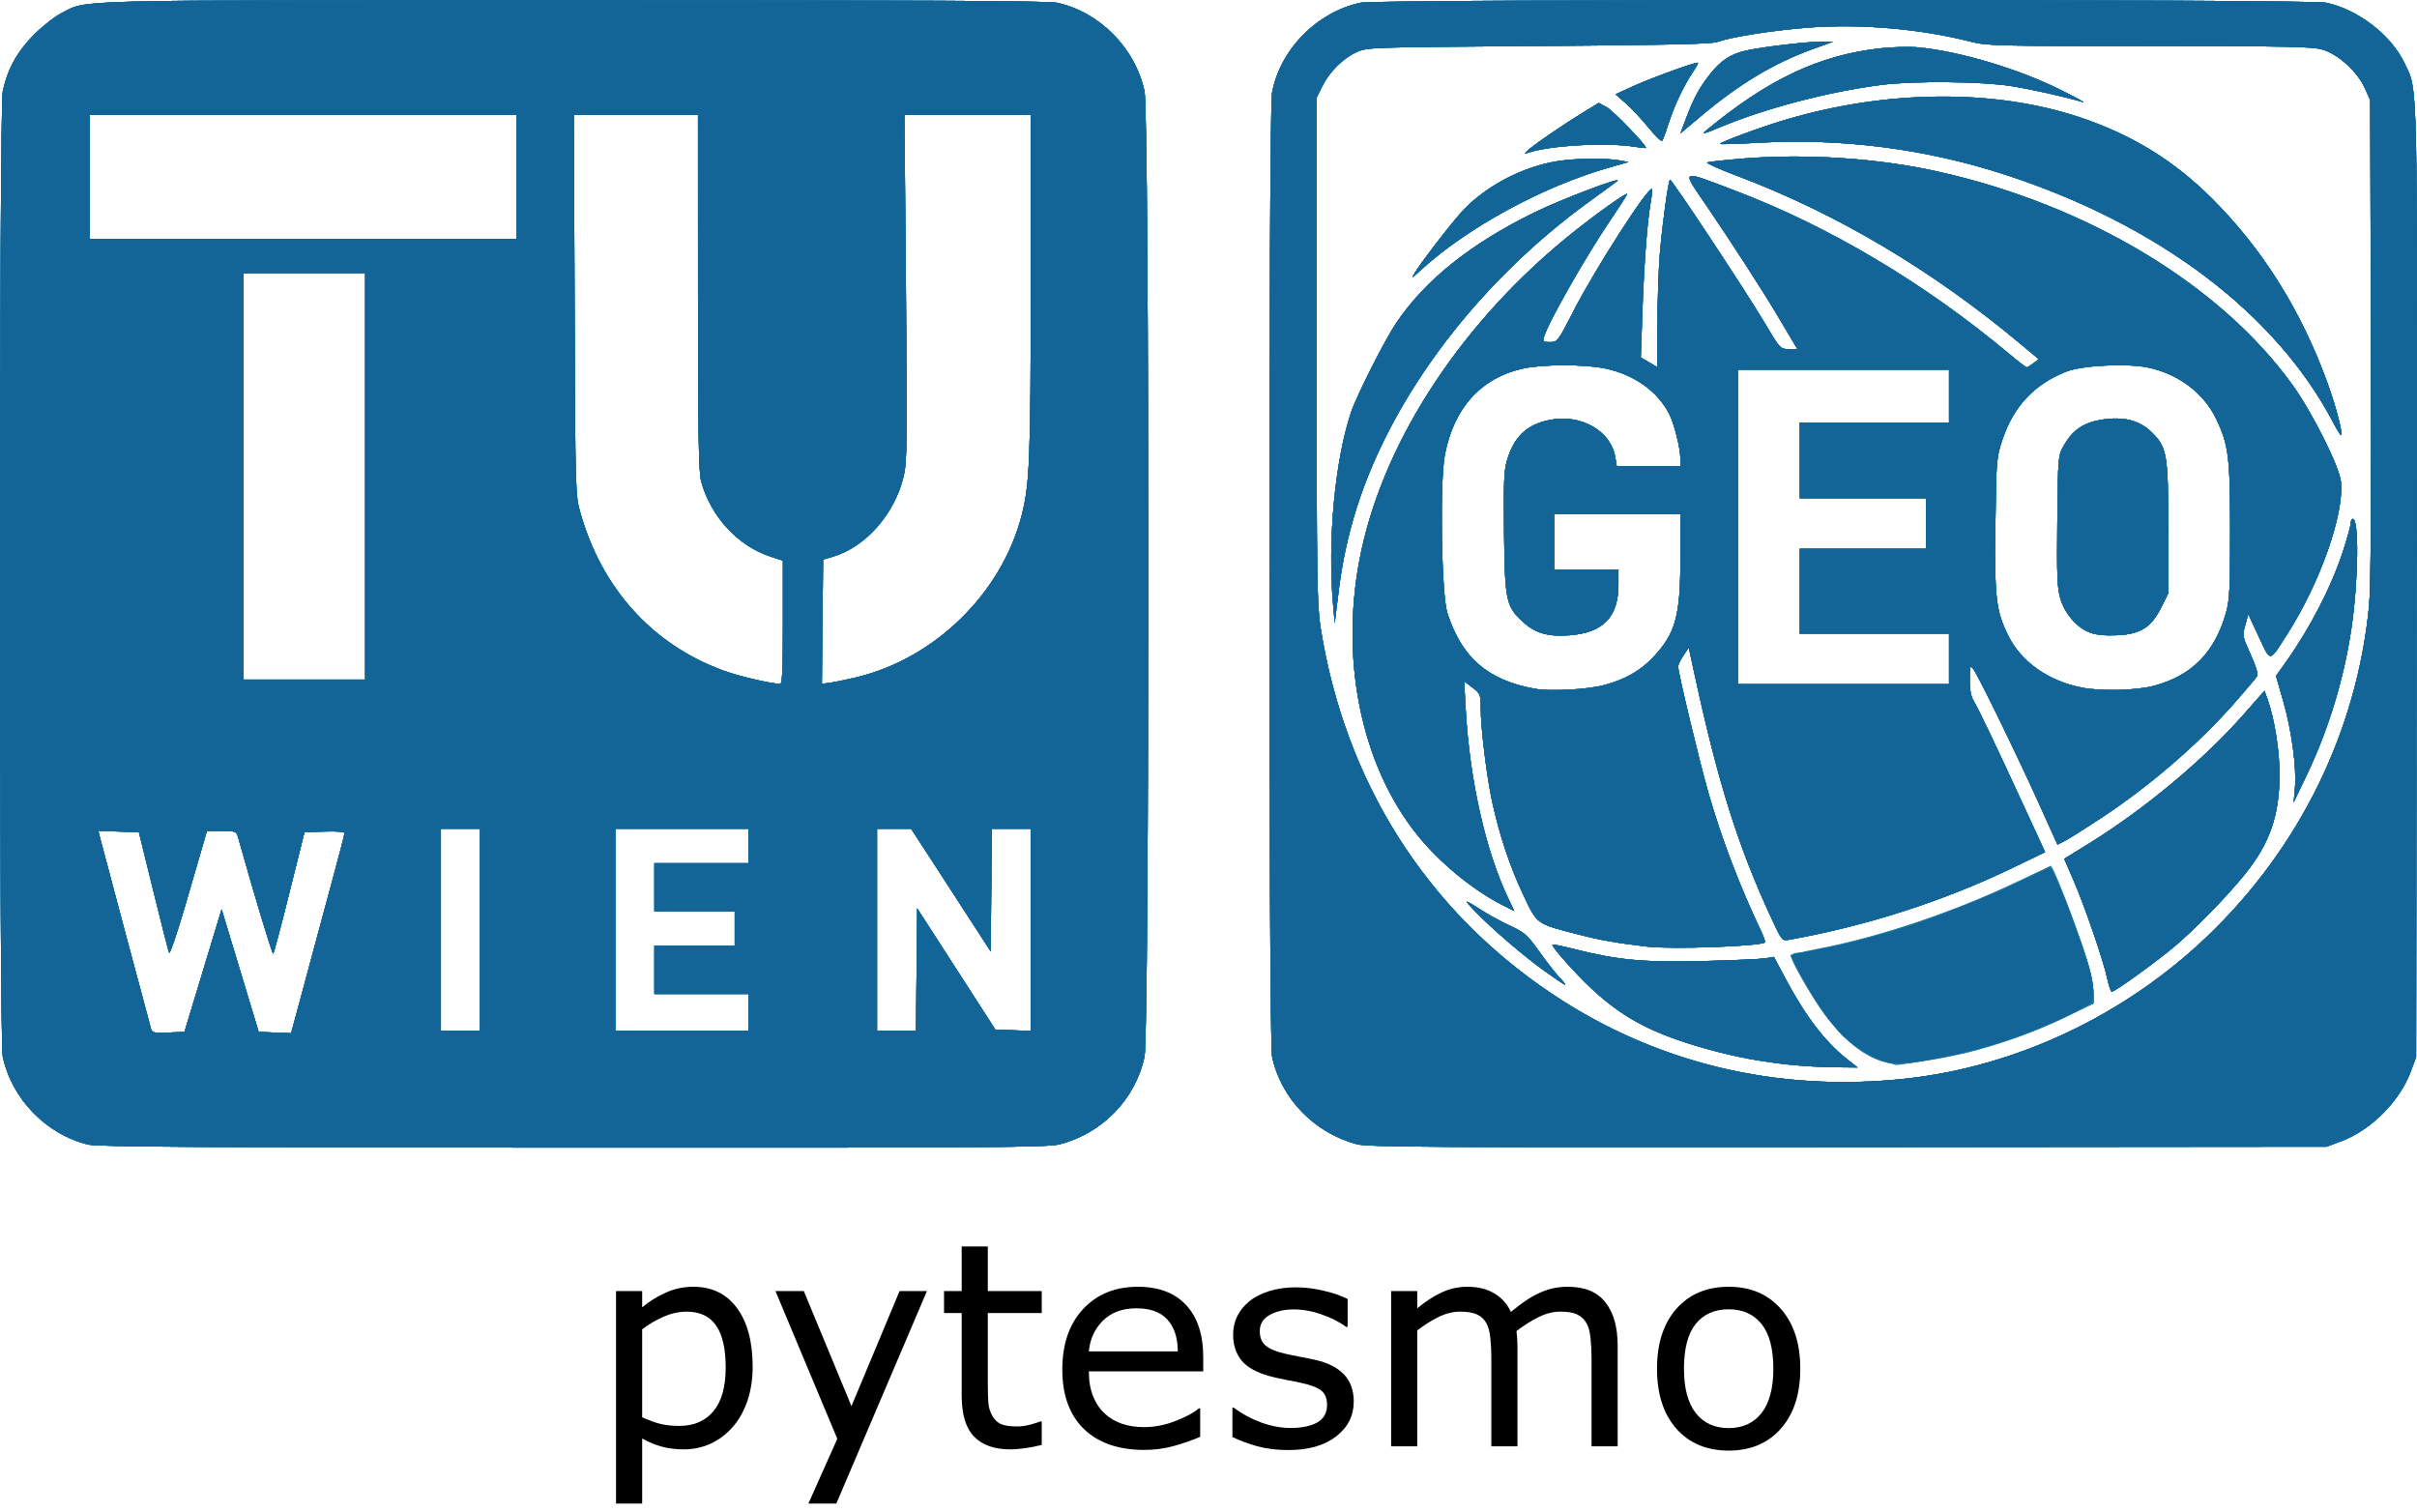 <?xml version="1.0" encoding="UTF-8" standalone="no"?>
<!-- Created with Inkscape (http://www.inkscape.org/) -->

<svg
   version="1.1"
   id="svg12501"
   width="1052.96"
   height="658.643"
   viewBox="0 0 1052.96 658.643"
   sodipodi:docname="pytesmo.svg"
   inkscape:version="1.2.2 (b0a84865, 2022-12-01)"
   xmlns:inkscape="http://www.inkscape.org/namespaces/inkscape"
   xmlns:sodipodi="http://sodipodi.sourceforge.net/DTD/sodipodi-0.dtd"
   xmlns="http://www.w3.org/2000/svg"
   xmlns:svg="http://www.w3.org/2000/svg">
  <defs
     id="defs12505" />
  <sodipodi:namedview
     id="namedview12503"
     pagecolor="#ffffff"
     bordercolor="#666666"
     borderopacity="1.0"
     inkscape:showpageshadow="2"
     inkscape:pageopacity="0.0"
     inkscape:pagecheckerboard="0"
     inkscape:deskcolor="#d1d1d1"
     showgrid="false"
     inkscape:zoom="0.472"
     inkscape:cx="533.89831"
     inkscape:cy="254.23729"
     inkscape:window-width="1340"
     inkscape:window-height="800"
     inkscape:window-x="0"
     inkscape:window-y="25"
     inkscape:window-maximized="0"
     inkscape:current-layer="g12507" />
  <g
     inkscape:groupmode="layer"
     inkscape:label="Image"
     id="g12507"
     transform="translate(0.074,0.068)">
    <g
       id="g12628">
      <path
         style="fill:#4c95b8"
         d="M 38.348,498.58 C 20.04,494.139 5.027,478.661 1.121,460.201 -0.473,452.667 -0.473,47.333 1.121,39.799 3.171,30.109 7.435,22.358 14.727,15.066 18.459,11.334 23.863,7.089 26.737,5.633 38.41,-0.282 25.995,0.031 249.701,0.015 c 145.999,-0.011 206.73,0.304 210.5,1.09 18.565,3.872 34.332,19.76 38.33,38.625 2.151,10.149 2.151,410.39 0,420.54 -3.918,18.491 -18.368,33.413 -36.991,38.199 -5.264,1.353 -30.035,1.522 -212,1.447 -161.153,-0.067 -207.162,-0.357 -211.192,-1.335 z m 50.03,-75.779 8.088,-26.699 1.276,4.199 C 98.444,402.61 102.076,414.625 105.813,427 l 6.795,22.5 7.071,0.291 7.071,0.291 3.061,-11.291 c 1.683,-6.21 4.864,-18.041 7.067,-26.291 2.204,-8.25 6.058,-22.544 8.564,-31.765 C 147.949,371.515 150,363.51 150,362.947 c 0,-0.643 -3.246,-0.917 -8.717,-0.735 l -8.717,0.289 -6.533,26.202 c -3.593,14.411 -6.777,26.431 -7.076,26.71 -0.427,0.399 -8.506,-26.362 -15.144,-50.162 -0.902,-3.235 -0.935,-3.25 -7.331,-3.25 H 90.056 l -1.672,5.75 c -0.92,3.163 -4.489,15.425 -7.933,27.25 -3.444,11.825 -6.532,20.825 -6.863,20 -0.331,-0.825 -3.425,-12.975 -6.875,-27 l -6.273,-25.5 -8.838,-0.291 -8.838,-0.291 0.683,2.791 c 0.659,2.692 21.271,79.941 22.302,83.582 0.436,1.541 1.488,1.751 7.525,1.5 L 80.289,449.5 Z M 209,405 v -44 h -8.5 -8.5 v 44 44 h 8.5 8.5 z m 117,36 v -8 H 305.5 285 V 422.5 412 H 302.5 320 V 404.5 397 H 302.5 285 V 386.5 376 h 20.5 20.5 v -7.5 -7.5 h -29 -29 v 44 44 h 29 29 z m 73.234,-18.66 0.266,-26.66 17.026,26.41 17.026,26.41 7.724,0.292 L 449,449.084 V 405.042 361 h -8.484 -8.484 L 431.766,387.705 431.5,414.409 421,398.189 c -5.775,-8.921 -13.569,-20.939 -17.32,-26.705 L 396.86,361 H 389.43 382 v 44 44 h 8.484 8.484 z M 341,271.08 v -26.92 l -5.25,-1.697 C 321.389,237.823 309.484,224.909 305.361,209.5 c -1.062,-3.968 -1.34,-20.94 -1.349,-82.25 L 304,50 h -27.038 -27.038 l 0.31,82.75 c 0.306,81.648 0.339,82.853 2.5,90.513 9.342,33.103 31.484,57.563 62.282,68.803 6.775,2.473 19.437,5.465 24.734,5.845 0.971,0.07 1.25,-5.913 1.25,-26.83 z m 32.132,23.914 c 34.186,-8.236 63.173,-36.664 71.881,-70.495 3.5,-13.598 3.934,-24.627 3.96,-100.75 L 449,50 h -27.534 -27.534 l 0.654,75.25 c 0.589,67.743 0.491,75.938 -0.986,82.147 -3.919,16.477 -16.58,30.856 -30.887,35.079 l -4.214,1.244 -0.266,27.08 -0.266,27.08 3.766,-0.523 c 2.071,-0.288 7.201,-1.351 11.398,-2.362 z M 159,207.5 V 119 H 132.5 106 V 207.5 296 H 132.5 159 Z M 225,77 V 50 H 132 39 v 27 27 h 93 93 z m 366,421.414 c -18.554,-4.945 -33.099,-20.01 -36.895,-38.214 -1.545,-7.409 -1.565,-411.313 -0.021,-419.767 3.45,-18.89 19.658,-35.354 38.715,-39.329 7.504,-1.565 412.898,-1.565 420.402,0 13.885,2.895 28.434,14.089 34.226,26.332 5.897,12.464 5.625,0.937 5.337,226.316 L 1052.5,460.5 l -2.381,6.366 c -4.843,12.949 -17.305,25.411 -30.254,30.254 L 1013.5,499.5 805,499.69 c -180.424,0.165 -209.241,-0.007 -214,-1.276 z m 239,-28.536 c 48.414,-5.261 95.689,-27.602 131.816,-62.292 40.099,-38.505 64.899,-89.246 70.178,-143.586 0.766,-7.886 1.021,-44.338 0.812,-116 L 1032.5,43.5 1030.118,38.23 C 1026.918,31.148 1018.56,23.541 1011.762,21.522 1007.386,20.222 996.36,20 936.292,20 869.501,20 865.557,19.9 858.223,18.024 836.624,12.497 810.328,10.227 787.839,11.947 772.49,13.121 754.27,15.983 748,18.205 c -2.611,0.925 -22.42,1.374 -78,1.768 -73.556,0.521 -74.559,0.555 -79.149,2.677 -5.931,2.742 -11.837,8.648 -14.928,14.928 L 573.5,42.5 v 110 c 0,99.991 0.16,111.005 1.754,121.041 10.63,66.917 45.821,122.579 100.746,159.349 45.301,30.327 98.256,43.046 154,36.989 z m -53,-6.37 c -14.168,-1.719 -25.281,-4.05 -38.839,-8.145 -19.994,-6.039 -32.211,-12.801 -45.189,-25.011 -7.227,-6.8 -17.383,-18.275 -16.742,-18.916 0.184,-0.184 4.595,0.742 9.802,2.056 18.785,4.743 30.269,5.798 55.968,5.143 12.925,-0.33 25.125,-0.875 27.111,-1.211 l 3.611,-0.611 5.246,9.843 c 8.488,15.927 17.023,27.095 26.372,34.506 L 809.18,465 798.34,464.892 C 792.378,464.832 782.775,464.21 777,463.509 Z m 43.929,-0.865 c -10.489,-2.854 -20.534,-11.761 -30.251,-26.823 -5.426,-8.411 -10.681,-18.027 -10.677,-19.538 10e-4,-0.431 5.39,-1.801 11.975,-3.044 26.129,-4.934 59.386,-16.1 85.954,-28.859 11.437,-5.493 15.633,-7.086 16.209,-6.153 1.398,2.261 9.07,22.017 13.116,33.773 2.35,6.828 4.17,14.213 4.48,18.177 l 0.522,6.677 -10.879,5.453 c -17.66,8.852 -39.413,15.985 -58.253,19.102 -14.263,2.36 -17.42,2.535 -22.197,1.235 z m 97.031,-36.334 c -1.582,-7.622 -9.821,-31.611 -14.77,-43.006 l -3.994,-9.196 10.999,-6.804 c 23.845,-14.751 49.718,-36.319 66.788,-55.677 l 9.456,-10.723 1.364,3.798 c 2.979,8.294 5.171,21.991 5.184,32.388 0.022,17.873 -4.139,30.054 -14.831,43.41 C 970.401,390.188 955.959,405.014 947,412.484 938.809,419.314 921.22,432 919.941,432 c -0.44,0 -1.331,-2.561 -1.981,-5.69 z m -244.834,-3.101 c -9.263,-6.621 -23.296,-18.669 -30.626,-26.293 -5.295,-5.507 -5.118,-5.511 3.429,-0.077 2.986,1.899 8.455,4.854 12.153,6.567 6.036,2.796 7.307,3.932 12.417,11.105 3.131,4.395 7.088,9.453 8.793,11.24 1.705,1.788 2.838,3.25 2.518,3.25 -0.32,0 -4.228,-2.606 -8.684,-5.791 z M 717.5,412.344 c -13.48,-1.603 -20.504,-2.845 -30.09,-5.32 -18.405,-4.752 -17.707,-4.248 -23.871,-17.247 C 657.761,377.593 653.187,363.904 649.995,349.244 647.599,338.238 645,316.973 645,308.375 c 0,-5.878 -0.153,-6.254 -3.619,-8.898 l -3.619,-2.76 0.7,12.392 c 1.736,30.704 8.645,61.448 18.424,81.979 l 2.743,5.759 -5.064,-2.561 C 641.741,387.799 627.187,375.849 617.5,363.851 592.491,332.876 583.147,285.484 593.026,239.731 603.684,190.373 637.701,139.198 685,101.368 c 10.357,-8.284 23.239,-17.463 23.766,-16.935 0.149,0.149 -3.056,5.175 -7.122,11.169 -11.005,16.223 -27.167,44.62 -29.109,51.148 -0.6,2.018 -0.327,2.248 2.648,2.234 3.249,-0.016 3.463,-0.299 10.317,-13.659 9.48,-18.476 32.658,-54.5 34.123,-53.035 0.205,0.205 -0.06,2.811 -0.587,5.791 -1.506,8.506 -2.878,26.683 -3.622,47.991 l -0.684,19.572 3.635,2.145 3.635,2.145 v -18.412 c 0,-10.126 0.474,-24.174 1.054,-31.216 1.017,-12.352 3.612,-31.304 4.394,-32.086 0.559,-0.559 32.906,48.347 41.029,62.031 6.927,11.67 7,11.75 10.723,11.75 h 3.749 l -3.121,-5.25 c -1.717,-2.888 -4.457,-7.5 -6.09,-10.25 -5.793,-9.759 -20.299,-32.202 -29.944,-46.328 C 732.274,73.301 731.522,73.803 755,82.69 c 41.678,15.775 83.283,40.508 120.372,71.557 3.78,3.164 7.155,5.743 7.5,5.731 0.345,-0.012 1.664,-0.82 2.932,-1.795 l 2.304,-1.773 -7.804,-6.529 C 841.743,117.622 800.118,92.929 756.625,76.511 c -7.631,-2.881 -13.481,-5.48 -13,-5.776 0.481,-0.296 7.85,-1.095 16.375,-1.777 26.976,-2.156 58.364,-0.034 84,5.679 65.37,14.568 123.119,49.292 154.606,92.964 8.692,12.055 20.526,35.716 21.159,42.305 1.367,14.227 -9.108,43.909 -23.385,66.267 -8.002,12.531 -7.142,12.451 -12.407,1.163 l -4.579,-9.816 -1.331,4.752 c -1.297,4.633 -1.238,4.954 2.335,12.771 2.244,4.91 3.362,8.558 2.883,9.409 -0.43,0.764 -4.937,6.099 -10.015,11.855 -15.899,18.023 -36.899,36.122 -58.18,50.142 -6.923,4.561 -13.991,9.007 -15.706,9.879 l -3.118,1.586 -7.762,-17.208 C 878.738,329.062 861.714,294.143 859.636,291.5 c -1.474,-1.875 -1.574,-1.594 -1.6,4.5 -0.021,4.756 0.503,7.372 1.953,9.749 1.995,3.272 9.44,18.928 23.348,49.098 l 7.536,16.347 -14.186,6.837 c -30.077,14.497 -63.719,25.322 -97.315,31.313 -3.114,0.555 -3.152,0.508 -7.812,-9.532 -14.31,-30.831 -23.091,-58.642 -33.161,-105.028 l -2.76,-12.716 -2.319,3.413 c -1.275,1.877 -2.319,4.058 -2.319,4.847 0,2.685 9.203,41.122 13.14,54.88 5.654,19.758 13.383,40.08 22.85,60.08 1.247,2.634 2.086,4.969 1.865,5.19 -1.722,1.722 -40.665,3.137 -51.355,1.866 z m -19,-113.864 c 8.963,-2.304 15.967,-6.222 21.408,-11.975 C 729.947,275.889 732,268.468 732,242.79 V 224 H 704.5 677 v 12 12 h 14 14 v 6.532 c 0,14.216 -6.614,21.074 -21.381,22.171 -9.148,0.68 -14.67,-0.853 -19.836,-5.507 -7.772,-7.001 -8.239,-9.113 -8.607,-38.937 -0.264,-21.435 -0.04,-27.216 1.224,-31.563 3.017,-10.379 8.52,-15.707 18.326,-17.743 13.806,-2.866 26.988,4.563 28.914,16.297 l 0.616,3.75 H 718.128 732 l -0.015,-3.25 c -0.021,-4.673 -2.657,-15.193 -4.894,-19.531 -5.115,-9.923 -15.186,-17.072 -27.822,-19.749 -9.061,-1.92 -27.595,-1.874 -36.229,0.09 -18.037,4.102 -29.861,17.299 -33.69,37.603 -2.252,11.938 -1.471,60.871 1.099,68.838 6.283,19.481 17.617,29.294 38.126,33.008 6.589,1.193 22.5,0.381 29.925,-1.528 z m 240,0.189 c 16.427,-4.491 26.297,-14.54 31.176,-31.739 1.58,-5.571 1.821,-10.363 1.807,-35.929 -0.018,-31.993 -0.656,-37.148 -5.996,-48.436 -5.412,-11.44 -16.843,-19.992 -30.208,-22.599 -9.317,-1.818 -28.376,-0.817 -35.19,1.848 -13.811,5.402 -22.995,15.164 -27.776,29.526 -2.66,7.99 -2.725,8.77 -3.093,37.172 -0.413,31.942 0.206,37.344 5.529,48.248 5.625,11.522 17.652,19.99 32.37,22.792 8.535,1.625 23.774,1.196 31.379,-0.884 z m -28,-23.111 c -5.724,-2.111 -11.058,-8.229 -13,-14.911 -1.354,-4.658 -1.565,-10.116 -1.307,-33.85 0.305,-28.073 0.327,-28.331 2.807,-32.707 3.782,-6.673 8.538,-9.989 16.132,-11.247 9.786,-1.622 16.91,0.147 22.3,5.537 6.569,6.569 7.068,9.545 7.068,42.121 v 28 l -3,6 c -4.374,8.748 -9.062,11.719 -19.213,12.179 -5.187,0.235 -9.123,-0.14 -11.787,-1.122 z M 849,287 V 276 H 816.5 784 V 257.5 239 H 811.5 839 V 228 217 H 811.5 784 V 200.5 184 H 816.5 849 V 172.5 161 h -46 -46 v 68.5 68.5 h 46 46 z m 150.702,56.417 c 0.794,-8.812 -1.381,-25.128 -5.05,-37.892 l -3.189,-11.095 4.246,-5.965 c 10.551,-14.824 19.863,-32.852 24.881,-48.171 1.875,-5.725 3.409,-11.282 3.409,-12.351 0,-1.068 0.418,-1.943 0.928,-1.943 2.741,0 2.447,26.391 -0.523,47 -3.212,22.292 -10.01,44.671 -19.744,65 l -5.507,11.5 z M 580.708,263.599 c -2.511,-28.012 0.767,-63.148 7.85,-84.153 2.442,-7.24 14.633,-31.357 19.539,-38.65 C 620.765,121.964 640.569,106.11 668.5,92.443 680.066,86.783 707.058,76.537 704.497,78.779 703.949,79.258 698.775,83.055 693,87.215 641.016,124.66 601.564,178.752 588.129,231 c -2.8,10.888 -4.248,19.146 -5.963,34 l -0.75,6.5 z M 1016.481,184.191 C 991.63,136.595 940.279,97.764 873.424,76.014 838.798,64.749 802.576,60.078 765.779,62.133 c -8.845,0.494 -16.25,0.73 -16.455,0.524 -0.593,-0.593 17.387,-7.255 28.453,-10.543 44.135,-13.111 91.151,-13.48 128.385,-1.007 22.595,7.569 40.889,18.827 57.414,35.33 22.063,22.034 38.742,48.637 50.199,80.062 3.736,10.249 6.869,22.19 6.038,23.02 -0.199,0.199 -1.698,-2.199 -3.333,-5.329 z M 616.483,118.5 c 2.934,-4.755 13.4,-18.409 19.465,-25.394 9.915,-11.42 26.948,-20.587 42.743,-23.005 7.991,-1.223 20.706,-1.359 26.752,-0.285 l 3.943,0.7 -8.443,2.406 c -29.068,8.283 -62.051,26.287 -82.377,44.964 -3.861,3.548 -3.9,3.559 -2.083,0.615 z M 666,65.049 c 3.461,-2.959 15.124,-10.926 23.457,-16.025 l 6.957,-4.256 3.452,1.859 C 702.611,48.105 717,62.987 717,64.348 c 0,0.184 -2.138,-0.017 -4.75,-0.447 -12.318,-2.028 -37.177,-0.642 -46.75,2.607 -1.654,0.561 -1.567,0.308 0.5,-1.459 z m 52.08,-9.543 c -2.91,-3.587 -7.33,-8.316 -9.821,-10.509 l -4.53,-3.987 7.736,-3.525 c 8.115,-3.698 27.599,-10.753 28.157,-10.196 0.179,0.179 -0.767,1.932 -2.102,3.896 -3.924,5.775 -8.22,14.807 -10.612,22.315 -1.227,3.85 -2.524,7.344 -2.883,7.764 -0.359,0.42 -3.034,-2.171 -5.944,-5.758 z M 743,56.959 c 27.085,-22.436 49.365,-32.982 75.99,-35.968 5.219,-0.585 12.644,-0.777 16.5,-0.426 17.871,1.626 43.952,9.418 62.32,18.619 6.43,3.221 10.79,5.591 9.69,5.268 C 899.264,42.027 884.798,38.797 876,37.416 863.103,35.391 833.601,35.121 819.665,36.899 796.336,39.877 768.656,47.167 748.605,55.615 742.35,58.25 741.071,58.557 743,56.959 Z m -8.614,-5.253 c 3.365,-8.94 5.872,-13.589 10.461,-19.394 4.765,-6.028 8.987,-8.811 15.685,-10.34 6.772,-1.545 26.842,-3.914 32.968,-3.891 l 5,0.019 -9.248,3.358 c -16.758,6.086 -31.711,15.095 -48.502,29.225 l -8.75,7.363 2.386,-6.34 z"
         id="path12642" />
      <path
         style="fill:#3889b0"
         d="M 38.348,498.58 C 20.04,494.139 5.027,478.661 1.121,460.201 -0.473,452.667 -0.473,47.333 1.121,39.799 3.171,30.109 7.435,22.358 14.727,15.066 18.459,11.334 23.863,7.089 26.737,5.633 38.41,-0.282 25.995,0.031 249.701,0.015 c 145.999,-0.011 206.73,0.304 210.5,1.09 18.565,3.872 34.332,19.76 38.33,38.625 2.151,10.149 2.151,410.39 0,420.54 -3.918,18.491 -18.368,33.413 -36.991,38.199 -5.264,1.353 -30.035,1.522 -212,1.447 -161.153,-0.067 -207.162,-0.357 -211.192,-1.335 z m 50.03,-75.779 8.088,-26.699 1.276,4.199 C 98.444,402.61 102.076,414.625 105.813,427 l 6.795,22.5 7.071,0.291 7.071,0.291 3.061,-11.291 c 1.683,-6.21 4.864,-18.041 7.067,-26.291 2.204,-8.25 6.058,-22.544 8.564,-31.765 C 147.949,371.515 150,363.51 150,362.947 c 0,-0.643 -3.246,-0.917 -8.717,-0.735 l -8.717,0.289 -6.533,26.202 c -3.593,14.411 -6.777,26.431 -7.076,26.71 -0.427,0.399 -8.506,-26.362 -15.144,-50.162 -0.902,-3.235 -0.935,-3.25 -7.331,-3.25 H 90.056 l -1.672,5.75 c -0.92,3.163 -4.489,15.425 -7.933,27.25 -3.444,11.825 -6.532,20.825 -6.863,20 -0.331,-0.825 -3.425,-12.975 -6.875,-27 l -6.273,-25.5 -8.838,-0.291 -8.838,-0.291 0.683,2.791 c 0.659,2.692 21.271,79.941 22.302,83.582 0.436,1.541 1.488,1.751 7.525,1.5 L 80.289,449.5 Z M 209,405 v -44 h -8.5 -8.5 v 44 44 h 8.5 8.5 z m 117,36 v -8 H 305.5 285 V 422.5 412 H 302.5 320 V 404.5 397 H 302.5 285 V 386.5 376 h 20.5 20.5 v -7.5 -7.5 h -29 -29 v 44 44 h 29 29 z m 73.234,-18.66 0.266,-26.66 17.026,26.41 17.026,26.41 7.724,0.292 L 449,449.084 V 405.042 361 h -8.484 -8.484 L 431.766,387.705 431.5,414.409 421,398.189 c -5.775,-8.921 -13.569,-20.939 -17.32,-26.705 L 396.86,361 H 389.43 382 v 44 44 h 8.484 8.484 z M 341,271.08 v -26.92 l -5.25,-1.697 C 321.389,237.823 309.484,224.909 305.361,209.5 c -1.062,-3.968 -1.34,-20.94 -1.349,-82.25 L 304,50 h -27.038 -27.038 l 0.31,82.75 c 0.306,81.648 0.339,82.853 2.5,90.513 9.342,33.103 31.484,57.563 62.282,68.803 6.775,2.473 19.437,5.465 24.734,5.845 0.971,0.07 1.25,-5.913 1.25,-26.83 z m 32.132,23.914 c 34.186,-8.236 63.173,-36.664 71.881,-70.495 3.5,-13.598 3.934,-24.627 3.96,-100.75 L 449,50 h -27.534 -27.534 l 0.654,75.25 c 0.589,67.743 0.491,75.938 -0.986,82.147 -3.919,16.477 -16.58,30.856 -30.887,35.079 l -4.214,1.244 -0.266,27.08 -0.266,27.08 3.766,-0.523 c 2.071,-0.288 7.201,-1.351 11.398,-2.362 z M 159,207.5 V 119 H 132.5 106 V 207.5 296 H 132.5 159 Z M 225,77 V 50 H 132 39 v 27 27 h 93 93 z m 366,421.414 c -18.554,-4.945 -33.099,-20.01 -36.895,-38.214 -1.545,-7.409 -1.565,-411.313 -0.021,-419.767 3.45,-18.89 19.658,-35.354 38.715,-39.329 7.504,-1.565 412.898,-1.565 420.402,0 13.885,2.895 28.434,14.089 34.226,26.332 5.897,12.464 5.625,0.937 5.337,226.316 L 1052.5,460.5 l -2.381,6.366 c -4.843,12.949 -17.305,25.411 -30.254,30.254 L 1013.5,499.5 805,499.69 c -180.424,0.165 -209.241,-0.007 -214,-1.276 z m 239,-28.536 c 48.414,-5.261 95.689,-27.602 131.816,-62.292 40.099,-38.505 64.899,-89.246 70.178,-143.586 0.766,-7.886 1.021,-44.338 0.812,-116 L 1032.5,43.5 1030.118,38.23 C 1026.918,31.148 1018.56,23.541 1011.762,21.522 1007.386,20.222 996.36,20 936.292,20 869.501,20 865.557,19.9 858.223,18.024 836.624,12.497 810.328,10.227 787.839,11.947 772.49,13.121 754.27,15.983 748,18.205 c -2.611,0.925 -22.42,1.374 -78,1.768 -73.556,0.521 -74.559,0.555 -79.149,2.677 -5.931,2.742 -11.837,8.648 -14.928,14.928 L 573.5,42.5 v 110 c 0,99.991 0.16,111.005 1.754,121.041 10.63,66.917 45.821,122.579 100.746,159.349 45.301,30.327 98.256,43.046 154,36.989 z m -53,-6.37 c -14.168,-1.719 -25.281,-4.05 -38.839,-8.145 -19.994,-6.039 -32.211,-12.801 -45.189,-25.011 -7.227,-6.8 -17.383,-18.275 -16.742,-18.916 0.184,-0.184 4.595,0.742 9.802,2.056 18.785,4.743 30.269,5.798 55.968,5.143 12.925,-0.33 25.125,-0.875 27.111,-1.211 l 3.611,-0.611 5.246,9.843 c 8.488,15.927 17.023,27.095 26.372,34.506 L 809.18,465 798.34,464.892 C 792.378,464.832 782.775,464.21 777,463.509 Z m 43.88,-0.889 c -8.626,-2.324 -17.751,-9.594 -26.21,-20.88 -5.482,-7.313 -15.058,-24.767 -14.059,-25.624 0.489,-0.42 5.165,-1.549 10.39,-2.508 27.518,-5.055 61.494,-16.64 91.37,-31.156 l 11.052,-5.37 2.403,5.209 c 3.37,7.304 11.922,30.843 14.238,39.189 1.065,3.839 1.937,8.927 1.937,11.307 v 4.327 l -12.25,5.882 c -15.606,7.493 -35.792,14.263 -51.75,17.354 -17.192,3.331 -21.765,3.714 -27.12,2.271 z m 97.081,-36.31 c -1.582,-7.622 -9.821,-31.611 -14.77,-43.006 l -3.994,-9.196 10.999,-6.804 c 23.845,-14.751 49.718,-36.319 66.788,-55.677 l 9.456,-10.723 1.364,3.798 c 2.979,8.294 5.171,21.991 5.184,32.388 0.022,17.873 -4.139,30.054 -14.831,43.41 C 970.401,390.188 955.959,405.014 947,412.484 938.809,419.314 921.22,432 919.941,432 c -0.44,0 -1.331,-2.561 -1.981,-5.69 z m -244.834,-3.101 c -9.263,-6.621 -23.296,-18.669 -30.626,-26.293 -5.295,-5.507 -5.118,-5.511 3.429,-0.077 2.986,1.899 8.455,4.854 12.153,6.567 6.036,2.796 7.307,3.932 12.417,11.105 3.131,4.395 7.088,9.453 8.793,11.24 1.705,1.788 2.838,3.25 2.518,3.25 -0.32,0 -4.228,-2.606 -8.684,-5.791 z M 717.5,412.344 c -13.48,-1.603 -20.504,-2.845 -30.09,-5.32 -18.405,-4.752 -17.707,-4.248 -23.871,-17.247 C 657.761,377.593 653.187,363.904 649.995,349.244 647.599,338.238 645,316.973 645,308.375 c 0,-5.878 -0.153,-6.254 -3.619,-8.898 l -3.619,-2.76 0.7,12.392 c 1.736,30.704 8.645,61.448 18.424,81.979 l 2.743,5.759 -5.064,-2.561 C 641.741,387.799 627.187,375.849 617.5,363.851 592.491,332.876 583.147,285.484 593.026,239.731 603.684,190.373 637.701,139.198 685,101.368 c 10.357,-8.284 23.239,-17.463 23.766,-16.935 0.149,0.149 -3.056,5.175 -7.122,11.169 -11.005,16.223 -27.167,44.62 -29.109,51.148 -0.6,2.018 -0.327,2.248 2.648,2.234 3.249,-0.016 3.463,-0.299 10.317,-13.659 9.48,-18.476 32.658,-54.5 34.123,-53.035 0.205,0.205 -0.06,2.811 -0.587,5.791 -1.506,8.506 -2.878,26.683 -3.622,47.991 l -0.684,19.572 3.635,2.145 3.635,2.145 v -18.412 c 0,-10.126 0.474,-24.174 1.054,-31.216 1.017,-12.352 3.612,-31.304 4.394,-32.086 0.559,-0.559 32.906,48.347 41.029,62.031 6.927,11.67 7,11.75 10.723,11.75 h 3.749 l -3.121,-5.25 c -1.717,-2.888 -4.457,-7.5 -6.09,-10.25 -5.793,-9.759 -20.299,-32.202 -29.944,-46.328 C 732.274,73.301 731.522,73.803 755,82.69 c 41.678,15.775 83.283,40.508 120.372,71.557 3.78,3.164 7.155,5.743 7.5,5.731 0.345,-0.012 1.664,-0.82 2.932,-1.795 l 2.304,-1.773 -7.804,-6.529 C 841.743,117.622 800.118,92.929 756.625,76.511 c -7.631,-2.881 -13.481,-5.48 -13,-5.776 0.481,-0.296 7.85,-1.095 16.375,-1.777 26.976,-2.156 58.364,-0.034 84,5.679 65.37,14.568 123.119,49.292 154.606,92.964 8.692,12.055 20.526,35.716 21.159,42.305 1.367,14.227 -9.108,43.909 -23.385,66.267 -8.002,12.531 -7.142,12.451 -12.407,1.163 l -4.579,-9.816 -1.331,4.752 c -1.297,4.633 -1.238,4.954 2.335,12.771 2.244,4.91 3.362,8.558 2.883,9.409 -0.43,0.764 -4.937,6.099 -10.015,11.855 -15.899,18.023 -36.899,36.122 -58.18,50.142 -6.923,4.561 -13.991,9.007 -15.706,9.879 l -3.118,1.586 -7.762,-17.208 C 878.738,329.062 861.714,294.143 859.636,291.5 c -1.474,-1.875 -1.574,-1.594 -1.6,4.5 -0.021,4.756 0.503,7.372 1.953,9.749 1.995,3.272 9.44,18.928 23.348,49.098 l 7.536,16.347 -14.186,6.837 c -30.077,14.497 -63.719,25.322 -97.315,31.313 -3.114,0.555 -3.152,0.508 -7.812,-9.532 -14.31,-30.831 -23.091,-58.642 -33.161,-105.028 l -2.76,-12.716 -2.319,3.413 c -1.275,1.877 -2.319,4.058 -2.319,4.847 0,2.685 9.203,41.122 13.14,54.88 5.654,19.758 13.383,40.08 22.85,60.08 1.247,2.634 2.086,4.969 1.865,5.19 -1.722,1.722 -40.665,3.137 -51.355,1.866 z m -19,-113.864 c 8.963,-2.304 15.967,-6.222 21.408,-11.975 C 729.947,275.889 732,268.468 732,242.79 V 224 H 704.5 677 v 12 12 h 14 14 v 6.532 c 0,14.216 -6.614,21.074 -21.381,22.171 -9.148,0.68 -14.67,-0.853 -19.836,-5.507 -7.772,-7.001 -8.239,-9.113 -8.607,-38.937 -0.264,-21.435 -0.04,-27.216 1.224,-31.563 3.017,-10.379 8.52,-15.707 18.326,-17.743 13.806,-2.866 26.988,4.563 28.914,16.297 l 0.616,3.75 H 718.128 732 l -0.015,-3.25 c -0.021,-4.673 -2.657,-15.193 -4.894,-19.531 -5.115,-9.923 -15.186,-17.072 -27.822,-19.749 -9.061,-1.92 -27.595,-1.874 -36.229,0.09 -18.037,4.102 -29.861,17.299 -33.69,37.603 -2.252,11.938 -1.471,60.871 1.099,68.838 6.283,19.481 17.617,29.294 38.126,33.008 6.589,1.193 22.5,0.381 29.925,-1.528 z m 240,0.189 c 16.427,-4.491 26.297,-14.54 31.176,-31.739 1.58,-5.571 1.821,-10.363 1.807,-35.929 -0.018,-31.993 -0.656,-37.148 -5.996,-48.436 -5.412,-11.44 -16.843,-19.992 -30.208,-22.599 -9.317,-1.818 -28.376,-0.817 -35.19,1.848 -13.811,5.402 -22.995,15.164 -27.776,29.526 -2.66,7.99 -2.725,8.77 -3.093,37.172 -0.413,31.942 0.206,37.344 5.529,48.248 5.625,11.522 17.652,19.99 32.37,22.792 8.535,1.625 23.774,1.196 31.379,-0.884 z m -28,-23.111 c -5.724,-2.111 -11.058,-8.229 -13,-14.911 -1.354,-4.658 -1.565,-10.116 -1.307,-33.85 0.305,-28.073 0.327,-28.331 2.807,-32.707 3.782,-6.673 8.538,-9.989 16.132,-11.247 9.786,-1.622 16.91,0.147 22.3,5.537 6.569,6.569 7.068,9.545 7.068,42.121 v 28 l -3,6 c -4.374,8.748 -9.062,11.719 -19.213,12.179 -5.187,0.235 -9.123,-0.14 -11.787,-1.122 z M 849,287 V 276 H 816.5 784 V 257.5 239 H 811.5 839 V 228 217 H 811.5 784 V 200.5 184 H 816.5 849 V 172.5 161 h -46 -46 v 68.5 68.5 h 46 46 z m 150.702,56.417 c 0.794,-8.812 -1.381,-25.128 -5.05,-37.892 l -3.189,-11.095 4.246,-5.965 c 10.551,-14.824 19.863,-32.852 24.881,-48.171 1.875,-5.725 3.409,-11.282 3.409,-12.351 0,-1.068 0.418,-1.943 0.928,-1.943 2.741,0 2.447,26.391 -0.523,47 -3.212,22.292 -10.01,44.671 -19.744,65 l -5.507,11.5 z M 580.708,263.599 c -2.511,-28.012 0.767,-63.148 7.85,-84.153 2.442,-7.24 14.633,-31.357 19.539,-38.65 C 620.765,121.964 640.569,106.11 668.5,92.443 680.066,86.783 707.058,76.537 704.497,78.779 703.949,79.258 698.775,83.055 693,87.215 641.016,124.66 601.564,178.752 588.129,231 c -2.8,10.888 -4.248,19.146 -5.963,34 l -0.75,6.5 z M 1016.481,184.191 C 991.63,136.595 940.279,97.764 873.424,76.014 838.798,64.749 802.576,60.078 765.779,62.133 c -8.845,0.494 -16.25,0.73 -16.455,0.524 -0.593,-0.593 17.387,-7.255 28.453,-10.543 44.135,-13.111 91.151,-13.48 128.385,-1.007 22.595,7.569 40.889,18.827 57.414,35.33 22.063,22.034 38.742,48.637 50.199,80.062 3.736,10.249 6.869,22.19 6.038,23.02 -0.199,0.199 -1.698,-2.199 -3.333,-5.329 z M 616.483,118.5 c 2.934,-4.755 13.4,-18.409 19.465,-25.394 9.915,-11.42 26.948,-20.587 42.743,-23.005 7.991,-1.223 20.706,-1.359 26.752,-0.285 l 3.943,0.7 -8.443,2.406 c -29.068,8.283 -62.051,26.287 -82.377,44.964 -3.861,3.548 -3.9,3.559 -2.083,0.615 z M 666,65.049 c 3.461,-2.959 15.124,-10.926 23.457,-16.025 l 6.957,-4.256 3.452,1.859 C 702.611,48.105 717,62.987 717,64.348 c 0,0.184 -2.138,-0.017 -4.75,-0.447 -12.318,-2.028 -37.177,-0.642 -46.75,2.607 -1.654,0.561 -1.567,0.308 0.5,-1.459 z m 52.08,-9.543 c -2.91,-3.587 -7.33,-8.316 -9.821,-10.509 l -4.53,-3.987 7.736,-3.525 c 8.115,-3.698 27.599,-10.753 28.157,-10.196 0.179,0.179 -0.767,1.932 -2.102,3.896 -3.924,5.775 -8.22,14.807 -10.612,22.315 -1.227,3.85 -2.524,7.344 -2.883,7.764 -0.359,0.42 -3.034,-2.171 -5.944,-5.758 z M 743,56.959 c 27.085,-22.436 49.365,-32.982 75.99,-35.968 5.219,-0.585 12.644,-0.777 16.5,-0.426 17.871,1.626 43.952,9.418 62.32,18.619 6.43,3.221 10.79,5.591 9.69,5.268 C 899.264,42.027 884.798,38.797 876,37.416 863.103,35.391 833.601,35.121 819.665,36.899 796.336,39.877 768.656,47.167 748.605,55.615 742.35,58.25 741.071,58.557 743,56.959 Z m -8.614,-5.253 c 3.365,-8.94 5.872,-13.589 10.461,-19.394 4.765,-6.028 8.987,-8.811 15.685,-10.34 6.772,-1.545 26.842,-3.914 32.968,-3.891 l 5,0.019 -9.248,3.358 c -16.758,6.086 -31.711,15.095 -48.502,29.225 l -8.75,7.363 2.386,-6.34 z"
         id="path12640" />
      <path
         style="fill:#2f81ac"
         d="M 38.348,498.58 C 20.04,494.139 5.027,478.661 1.121,460.201 -0.473,452.667 -0.473,47.333 1.121,39.799 3.171,30.109 7.435,22.358 14.727,15.066 18.459,11.334 23.863,7.089 26.737,5.633 38.41,-0.282 25.995,0.031 249.701,0.015 c 145.999,-0.011 206.73,0.304 210.5,1.09 18.565,3.872 34.332,19.76 38.33,38.625 2.151,10.149 2.151,410.39 0,420.54 -3.918,18.491 -18.368,33.413 -36.991,38.199 -5.264,1.353 -30.035,1.522 -212,1.447 -161.153,-0.067 -207.162,-0.357 -211.192,-1.335 z m 50.03,-75.779 8.088,-26.699 1.276,4.199 C 98.444,402.61 102.076,414.625 105.813,427 l 6.795,22.5 7.071,0.291 7.071,0.291 3.061,-11.291 c 1.683,-6.21 4.864,-18.041 7.067,-26.291 2.204,-8.25 6.058,-22.544 8.564,-31.765 C 147.949,371.515 150,363.51 150,362.947 c 0,-0.643 -3.246,-0.917 -8.717,-0.735 l -8.717,0.289 -6.533,26.202 c -3.593,14.411 -6.777,26.431 -7.076,26.71 -0.427,0.399 -8.506,-26.362 -15.144,-50.162 -0.902,-3.235 -0.935,-3.25 -7.331,-3.25 H 90.056 l -1.672,5.75 c -0.92,3.163 -4.489,15.425 -7.933,27.25 -3.444,11.825 -6.532,20.825 -6.863,20 -0.331,-0.825 -3.425,-12.975 -6.875,-27 l -6.273,-25.5 -8.838,-0.291 -8.838,-0.291 0.683,2.791 c 0.659,2.692 21.271,79.941 22.302,83.582 0.436,1.541 1.488,1.751 7.525,1.5 L 80.289,449.5 Z M 209,405 v -44 h -8.5 -8.5 v 44 44 h 8.5 8.5 z m 117,36 v -8 H 305.5 285 V 422.5 412 H 302.5 320 V 404.5 397 H 302.5 285 V 386.5 376 h 20.5 20.5 v -7.5 -7.5 h -29 -29 v 44 44 h 29 29 z m 73.234,-18.66 0.266,-26.66 17.026,26.41 17.026,26.41 7.724,0.292 L 449,449.084 V 405.042 361 h -8.484 -8.484 L 431.766,387.705 431.5,414.409 421,398.189 c -5.775,-8.921 -13.569,-20.939 -17.32,-26.705 L 396.86,361 H 389.43 382 v 44 44 h 8.484 8.484 z M 341,271.08 v -26.92 l -5.25,-1.697 C 321.389,237.823 309.484,224.909 305.361,209.5 c -1.062,-3.968 -1.34,-20.94 -1.349,-82.25 L 304,50 h -27.038 -27.038 l 0.31,82.75 c 0.306,81.648 0.339,82.853 2.5,90.513 9.342,33.103 31.484,57.563 62.282,68.803 6.775,2.473 19.437,5.465 24.734,5.845 0.971,0.07 1.25,-5.913 1.25,-26.83 z m 32.132,23.914 c 34.186,-8.236 63.173,-36.664 71.881,-70.495 3.5,-13.598 3.934,-24.627 3.96,-100.75 L 449,50 h -27.534 -27.534 l 0.654,75.25 c 0.589,67.743 0.491,75.938 -0.986,82.147 -3.919,16.477 -16.58,30.856 -30.887,35.079 l -4.214,1.244 -0.266,27.08 -0.266,27.08 3.766,-0.523 c 2.071,-0.288 7.201,-1.351 11.398,-2.362 z M 159,207.5 V 119 H 132.5 106 V 207.5 296 H 132.5 159 Z M 225,77 V 50 H 132 39 v 27 27 h 93 93 z m 366,421.414 c -18.554,-4.945 -33.099,-20.01 -36.895,-38.214 -1.545,-7.409 -1.565,-411.313 -0.021,-419.767 3.45,-18.89 19.658,-35.354 38.715,-39.329 7.504,-1.565 412.898,-1.565 420.402,0 13.885,2.895 28.434,14.089 34.226,26.332 5.897,12.464 5.625,0.937 5.337,226.316 L 1052.5,460.5 l -2.381,6.366 c -4.843,12.949 -17.305,25.411 -30.254,30.254 L 1013.5,499.5 805,499.69 c -180.424,0.165 -209.241,-0.007 -214,-1.276 z m 239,-28.536 c 48.414,-5.261 95.689,-27.602 131.816,-62.292 40.099,-38.505 64.899,-89.246 70.178,-143.586 0.766,-7.886 1.021,-44.338 0.812,-116 L 1032.5,43.5 1030.118,38.23 C 1026.918,31.148 1018.56,23.541 1011.762,21.522 1007.386,20.222 996.36,20 936.292,20 869.501,20 865.557,19.9 858.223,18.024 836.624,12.497 810.328,10.227 787.839,11.947 772.49,13.121 754.27,15.983 748,18.205 c -2.611,0.925 -22.42,1.374 -78,1.768 -73.556,0.521 -74.559,0.555 -79.149,2.677 -5.931,2.742 -11.837,8.648 -14.928,14.928 L 573.5,42.5 v 110 c 0,99.991 0.16,111.005 1.754,121.041 10.63,66.917 45.821,122.579 100.746,159.349 45.301,30.327 98.256,43.046 154,36.989 z m -53,-6.37 c -14.168,-1.719 -25.281,-4.05 -38.839,-8.145 -19.994,-6.039 -32.211,-12.801 -45.189,-25.011 -7.227,-6.8 -17.383,-18.275 -16.742,-18.916 0.184,-0.184 4.595,0.742 9.802,2.056 18.785,4.743 30.269,5.798 55.968,5.143 12.925,-0.33 25.125,-0.875 27.111,-1.211 l 3.611,-0.611 5.246,9.843 c 8.488,15.927 17.023,27.095 26.372,34.506 L 809.18,465 798.34,464.892 C 792.378,464.832 782.775,464.21 777,463.509 Z m 42.909,-1.394 c -12.859,-4.141 -23.61,-15.492 -36.315,-38.342 C 779.752,416.863 779.647,415 783.101,415 c 3.417,0 16.813,-2.974 32.399,-7.192 22.851,-6.185 48.013,-15.786 69.93,-26.682 l 7.93,-3.943 2.424,5.159 c 3.22,6.853 12.865,33.511 14.733,40.72 0.816,3.15 1.484,7.576 1.484,9.837 v 4.11 l -10.168,5.027 c -15.414,7.621 -35.944,14.599 -52.637,17.893 -20.918,4.127 -22.822,4.269 -29.286,2.188 z m 98.052,-35.806 c -1.582,-7.622 -9.821,-31.611 -14.77,-43.006 l -3.994,-9.196 10.999,-6.804 c 23.845,-14.751 49.718,-36.319 66.788,-55.677 l 9.456,-10.723 1.364,3.798 c 2.979,8.294 5.171,21.991 5.184,32.388 0.022,17.873 -4.139,30.054 -14.831,43.41 C 970.401,390.188 955.959,405.014 947,412.484 938.809,419.314 921.22,432 919.941,432 c -0.44,0 -1.331,-2.561 -1.981,-5.69 z m -244.834,-3.101 c -9.263,-6.621 -23.296,-18.669 -30.626,-26.293 -5.295,-5.507 -5.118,-5.511 3.429,-0.077 2.986,1.899 8.455,4.854 12.153,6.567 6.036,2.796 7.307,3.932 12.417,11.105 3.131,4.395 7.088,9.453 8.793,11.24 1.705,1.788 2.838,3.25 2.518,3.25 -0.32,0 -4.228,-2.606 -8.684,-5.791 z M 717.5,412.344 c -13.48,-1.603 -20.504,-2.845 -30.09,-5.32 -18.405,-4.752 -17.707,-4.248 -23.871,-17.247 C 657.761,377.593 653.187,363.904 649.995,349.244 647.599,338.238 645,316.973 645,308.375 c 0,-5.878 -0.153,-6.254 -3.619,-8.898 l -3.619,-2.76 0.7,12.392 c 1.736,30.704 8.645,61.448 18.424,81.979 l 2.743,5.759 -5.064,-2.561 C 641.741,387.799 627.187,375.849 617.5,363.851 592.491,332.876 583.147,285.484 593.026,239.731 603.684,190.373 637.701,139.198 685,101.368 c 10.357,-8.284 23.239,-17.463 23.766,-16.935 0.149,0.149 -3.056,5.175 -7.122,11.169 -11.005,16.223 -27.167,44.62 -29.109,51.148 -0.6,2.018 -0.327,2.248 2.648,2.234 3.249,-0.016 3.463,-0.299 10.317,-13.659 9.48,-18.476 32.658,-54.5 34.123,-53.035 0.205,0.205 -0.06,2.811 -0.587,5.791 -1.506,8.506 -2.878,26.683 -3.622,47.991 l -0.684,19.572 3.635,2.145 3.635,2.145 v -18.412 c 0,-10.126 0.474,-24.174 1.054,-31.216 1.017,-12.352 3.612,-31.304 4.394,-32.086 0.559,-0.559 32.906,48.347 41.029,62.031 6.927,11.67 7,11.75 10.723,11.75 h 3.749 l -3.121,-5.25 c -1.717,-2.888 -4.457,-7.5 -6.09,-10.25 -5.793,-9.759 -20.299,-32.202 -29.944,-46.328 C 732.274,73.301 731.522,73.803 755,82.69 c 41.678,15.775 83.283,40.508 120.372,71.557 3.78,3.164 7.155,5.743 7.5,5.731 0.345,-0.012 1.664,-0.82 2.932,-1.795 l 2.304,-1.773 -7.804,-6.529 C 841.743,117.622 800.118,92.929 756.625,76.511 c -7.631,-2.881 -13.481,-5.48 -13,-5.776 0.481,-0.296 7.85,-1.095 16.375,-1.777 26.976,-2.156 58.364,-0.034 84,5.679 65.37,14.568 123.119,49.292 154.606,92.964 8.692,12.055 20.526,35.716 21.159,42.305 1.367,14.227 -9.108,43.909 -23.385,66.267 -8.002,12.531 -7.142,12.451 -12.407,1.163 l -4.579,-9.816 -1.331,4.752 c -1.297,4.633 -1.238,4.954 2.335,12.771 2.244,4.91 3.362,8.558 2.883,9.409 -0.43,0.764 -4.937,6.099 -10.015,11.855 -15.899,18.023 -36.899,36.122 -58.18,50.142 -6.923,4.561 -13.991,9.007 -15.706,9.879 l -3.118,1.586 -7.762,-17.208 C 878.738,329.062 861.714,294.143 859.636,291.5 c -1.474,-1.875 -1.574,-1.594 -1.6,4.5 -0.021,4.756 0.503,7.372 1.953,9.749 1.995,3.272 9.44,18.928 23.348,49.098 l 7.536,16.347 -14.186,6.837 c -30.077,14.497 -63.719,25.322 -97.315,31.313 -3.114,0.555 -3.152,0.508 -7.812,-9.532 -14.31,-30.831 -23.091,-58.642 -33.161,-105.028 l -2.76,-12.716 -2.319,3.413 c -1.275,1.877 -2.319,4.058 -2.319,4.847 0,2.685 9.203,41.122 13.14,54.88 5.654,19.758 13.383,40.08 22.85,60.08 1.247,2.634 2.086,4.969 1.865,5.19 -1.722,1.722 -40.665,3.137 -51.355,1.866 z m -19,-113.864 c 8.963,-2.304 15.967,-6.222 21.408,-11.975 C 729.947,275.889 732,268.468 732,242.79 V 224 H 704.5 677 v 12 12 h 14 14 v 6.532 c 0,14.216 -6.614,21.074 -21.381,22.171 -9.148,0.68 -14.67,-0.853 -19.836,-5.507 -7.772,-7.001 -8.239,-9.113 -8.607,-38.937 -0.264,-21.435 -0.04,-27.216 1.224,-31.563 3.017,-10.379 8.52,-15.707 18.326,-17.743 13.806,-2.866 26.988,4.563 28.914,16.297 l 0.616,3.75 H 718.128 732 l -0.015,-3.25 c -0.021,-4.673 -2.657,-15.193 -4.894,-19.531 -5.115,-9.923 -15.186,-17.072 -27.822,-19.749 -9.061,-1.92 -27.595,-1.874 -36.229,0.09 -18.037,4.102 -29.861,17.299 -33.69,37.603 -2.252,11.938 -1.471,60.871 1.099,68.838 6.283,19.481 17.617,29.294 38.126,33.008 6.589,1.193 22.5,0.381 29.925,-1.528 z m 240,0.189 c 16.427,-4.491 26.297,-14.54 31.176,-31.739 1.58,-5.571 1.821,-10.363 1.807,-35.929 -0.018,-31.993 -0.656,-37.148 -5.996,-48.436 -5.412,-11.44 -16.843,-19.992 -30.208,-22.599 -9.317,-1.818 -28.376,-0.817 -35.19,1.848 -13.811,5.402 -22.995,15.164 -27.776,29.526 -2.66,7.99 -2.725,8.77 -3.093,37.172 -0.413,31.942 0.206,37.344 5.529,48.248 5.625,11.522 17.652,19.99 32.37,22.792 8.535,1.625 23.774,1.196 31.379,-0.884 z m -28,-23.111 c -5.724,-2.111 -11.058,-8.229 -13,-14.911 -1.354,-4.658 -1.565,-10.116 -1.307,-33.85 0.305,-28.073 0.327,-28.331 2.807,-32.707 3.782,-6.673 8.538,-9.989 16.132,-11.247 9.786,-1.622 16.91,0.147 22.3,5.537 6.569,6.569 7.068,9.545 7.068,42.121 v 28 l -3,6 c -4.374,8.748 -9.062,11.719 -19.213,12.179 -5.187,0.235 -9.123,-0.14 -11.787,-1.122 z M 849,287 V 276 H 816.5 784 V 257.5 239 H 811.5 839 V 228 217 H 811.5 784 V 200.5 184 H 816.5 849 V 172.5 161 h -46 -46 v 68.5 68.5 h 46 46 z m 150.702,56.417 c 0.794,-8.812 -1.381,-25.128 -5.05,-37.892 l -3.189,-11.095 4.246,-5.965 c 10.551,-14.824 19.863,-32.852 24.881,-48.171 1.875,-5.725 3.409,-11.282 3.409,-12.351 0,-1.068 0.418,-1.943 0.928,-1.943 2.741,0 2.447,26.391 -0.523,47 -3.212,22.292 -10.01,44.671 -19.744,65 l -5.507,11.5 z M 580.708,263.599 c -2.511,-28.012 0.767,-63.148 7.85,-84.153 2.442,-7.24 14.633,-31.357 19.539,-38.65 C 620.765,121.964 640.569,106.11 668.5,92.443 680.066,86.783 707.058,76.537 704.497,78.779 703.949,79.258 698.775,83.055 693,87.215 641.016,124.66 601.564,178.752 588.129,231 c -2.8,10.888 -4.248,19.146 -5.963,34 l -0.75,6.5 z M 1016.481,184.191 C 991.63,136.595 940.279,97.764 873.424,76.014 838.798,64.749 802.576,60.078 765.779,62.133 c -8.845,0.494 -16.25,0.73 -16.455,0.524 -0.593,-0.593 17.387,-7.255 28.453,-10.543 44.135,-13.111 91.151,-13.48 128.385,-1.007 22.595,7.569 40.889,18.827 57.414,35.33 22.063,22.034 38.742,48.637 50.199,80.062 3.736,10.249 6.869,22.19 6.038,23.02 -0.199,0.199 -1.698,-2.199 -3.333,-5.329 z M 616.483,118.5 c 2.934,-4.755 13.4,-18.409 19.465,-25.394 9.915,-11.42 26.948,-20.587 42.743,-23.005 7.991,-1.223 20.706,-1.359 26.752,-0.285 l 3.943,0.7 -8.443,2.406 c -29.068,8.283 -62.051,26.287 -82.377,44.964 -3.861,3.548 -3.9,3.559 -2.083,0.615 z M 666,65.049 c 3.461,-2.959 15.124,-10.926 23.457,-16.025 l 6.957,-4.256 3.452,1.859 C 702.611,48.105 717,62.987 717,64.348 c 0,0.184 -2.138,-0.017 -4.75,-0.447 -12.318,-2.028 -37.177,-0.642 -46.75,2.607 -1.654,0.561 -1.567,0.308 0.5,-1.459 z m 52.08,-9.543 c -2.91,-3.587 -7.33,-8.316 -9.821,-10.509 l -4.53,-3.987 7.736,-3.525 c 8.115,-3.698 27.599,-10.753 28.157,-10.196 0.179,0.179 -0.767,1.932 -2.102,3.896 -3.924,5.775 -8.22,14.807 -10.612,22.315 -1.227,3.85 -2.524,7.344 -2.883,7.764 -0.359,0.42 -3.034,-2.171 -5.944,-5.758 z M 743,56.959 c 27.085,-22.436 49.365,-32.982 75.99,-35.968 5.219,-0.585 12.644,-0.777 16.5,-0.426 17.871,1.626 43.952,9.418 62.32,18.619 6.43,3.221 10.79,5.591 9.69,5.268 C 899.264,42.027 884.798,38.797 876,37.416 863.103,35.391 833.601,35.121 819.665,36.899 796.336,39.877 768.656,47.167 748.605,55.615 742.35,58.25 741.071,58.557 743,56.959 Z m -8.614,-5.253 c 3.365,-8.94 5.872,-13.589 10.461,-19.394 4.765,-6.028 8.987,-8.811 15.685,-10.34 6.772,-1.545 26.842,-3.914 32.968,-3.891 l 5,0.019 -9.248,3.358 c -16.758,6.086 -31.711,15.095 -48.502,29.225 l -8.75,7.363 2.386,-6.34 z"
         id="path12638" />
      <path
         style="fill:#1f79a5"
         d="M 38.348,498.58 C 20.04,494.139 5.027,478.661 1.121,460.201 -0.473,452.667 -0.473,47.333 1.121,39.799 3.171,30.109 7.435,22.358 14.727,15.066 18.459,11.334 23.863,7.089 26.737,5.633 38.41,-0.282 25.995,0.031 249.701,0.015 c 145.999,-0.011 206.73,0.304 210.5,1.09 18.565,3.872 34.332,19.76 38.33,38.625 2.151,10.149 2.151,410.39 0,420.54 -3.918,18.491 -18.368,33.413 -36.991,38.199 -5.264,1.353 -30.035,1.522 -212,1.447 -161.153,-0.067 -207.162,-0.357 -211.192,-1.335 z m 50.03,-75.779 8.088,-26.699 1.276,4.199 C 98.444,402.61 102.076,414.625 105.813,427 l 6.795,22.5 7.071,0.291 7.071,0.291 3.061,-11.291 c 1.683,-6.21 4.864,-18.041 7.067,-26.291 2.204,-8.25 6.058,-22.544 8.564,-31.765 C 147.949,371.515 150,363.51 150,362.947 c 0,-0.643 -3.246,-0.917 -8.717,-0.735 l -8.717,0.289 -6.533,26.202 c -3.593,14.411 -6.777,26.431 -7.076,26.71 -0.427,0.399 -8.506,-26.362 -15.144,-50.162 -0.902,-3.235 -0.935,-3.25 -7.331,-3.25 H 90.056 l -1.672,5.75 c -0.92,3.163 -4.489,15.425 -7.933,27.25 -3.444,11.825 -6.532,20.825 -6.863,20 -0.331,-0.825 -3.425,-12.975 -6.875,-27 l -6.273,-25.5 -8.838,-0.291 -8.838,-0.291 0.683,2.791 c 0.659,2.692 21.271,79.941 22.302,83.582 0.436,1.541 1.488,1.751 7.525,1.5 L 80.289,449.5 Z M 209,405 v -44 h -8.5 -8.5 v 44 44 h 8.5 8.5 z m 117,36 v -8 H 305.5 285 V 422.5 412 H 302.5 320 V 404.5 397 H 302.5 285 V 386.5 376 h 20.5 20.5 v -7.5 -7.5 h -29 -29 v 44 44 h 29 29 z m 73.234,-18.66 0.266,-26.66 17.026,26.41 17.026,26.41 7.724,0.292 L 449,449.084 V 405.042 361 h -8.484 -8.484 L 431.766,387.705 431.5,414.409 421,398.189 c -5.775,-8.921 -13.569,-20.939 -17.32,-26.705 L 396.86,361 H 389.43 382 v 44 44 h 8.484 8.484 z M 341,271.08 v -26.92 l -5.25,-1.697 C 321.389,237.823 309.484,224.909 305.361,209.5 c -1.062,-3.968 -1.34,-20.94 -1.349,-82.25 L 304,50 h -27.038 -27.038 l 0.31,82.75 c 0.306,81.648 0.339,82.853 2.5,90.513 9.342,33.103 31.484,57.563 62.282,68.803 6.775,2.473 19.437,5.465 24.734,5.845 0.971,0.07 1.25,-5.913 1.25,-26.83 z m 32.132,23.914 c 34.186,-8.236 63.173,-36.664 71.881,-70.495 3.5,-13.598 3.934,-24.627 3.96,-100.75 L 449,50 h -27.534 -27.534 l 0.654,75.25 c 0.589,67.743 0.491,75.938 -0.986,82.147 -3.919,16.477 -16.58,30.856 -30.887,35.079 l -4.214,1.244 -0.266,27.08 -0.266,27.08 3.766,-0.523 c 2.071,-0.288 7.201,-1.351 11.398,-2.362 z M 159,207.5 V 119 H 132.5 106 V 207.5 296 H 132.5 159 Z M 225,77 V 50 H 132 39 v 27 27 h 93 93 z m 366,421.414 c -18.554,-4.945 -33.099,-20.01 -36.895,-38.214 -1.545,-7.409 -1.565,-411.313 -0.021,-419.767 3.45,-18.89 19.658,-35.354 38.715,-39.329 7.504,-1.565 412.898,-1.565 420.402,0 13.885,2.895 28.434,14.089 34.226,26.332 5.897,12.464 5.625,0.937 5.337,226.316 L 1052.5,460.5 l -2.381,6.366 c -4.843,12.949 -17.305,25.411 -30.254,30.254 L 1013.5,499.5 805,499.69 c -180.424,0.165 -209.241,-0.007 -214,-1.276 z m 239,-28.536 c 48.414,-5.261 95.689,-27.602 131.816,-62.292 40.099,-38.505 64.899,-89.246 70.178,-143.586 0.766,-7.886 1.021,-44.338 0.812,-116 L 1032.5,43.5 1030.118,38.23 C 1026.918,31.148 1018.56,23.541 1011.762,21.522 1007.386,20.222 996.36,20 936.292,20 869.501,20 865.557,19.9 858.223,18.024 836.624,12.497 810.328,10.227 787.839,11.947 772.49,13.121 754.27,15.983 748,18.205 c -2.611,0.925 -22.42,1.374 -78,1.768 -73.556,0.521 -74.559,0.555 -79.149,2.677 -5.931,2.742 -11.837,8.648 -14.928,14.928 L 573.5,42.5 v 110 c 0,99.991 0.16,111.005 1.754,121.041 10.63,66.917 45.821,122.579 100.746,159.349 45.301,30.327 98.256,43.046 154,36.989 z m -53,-6.37 c -14.168,-1.719 -25.281,-4.05 -38.839,-8.145 -19.994,-6.039 -32.211,-12.801 -45.189,-25.011 -7.227,-6.8 -17.383,-18.275 -16.742,-18.916 0.184,-0.184 4.595,0.742 9.802,2.056 18.785,4.743 30.269,5.798 55.968,5.143 12.925,-0.33 25.125,-0.875 27.111,-1.211 l 3.611,-0.611 5.246,9.843 c 8.488,15.927 17.023,27.095 26.372,34.506 L 809.18,465 798.34,464.892 C 792.378,464.832 782.775,464.21 777,463.509 Z m 42.804,-1.438 c -7.327,-2.343 -14.717,-7.807 -21.216,-15.686 -5.534,-6.709 -17.194,-25.631 -17.751,-28.806 -0.297,-1.691 0.802,-2.127 9.163,-3.636 27.848,-5.027 65.164,-17.842 95.474,-32.788 l 7.974,-3.932 3.141,7.138 c 4.054,9.213 12.029,31.376 13.931,38.716 0.814,3.141 1.48,7.585 1.48,9.876 v 4.165 l -11.25,5.339 c -12.494,5.929 -33.723,13.677 -43.832,15.998 -6.062,1.392 -29.767,5.598 -30.918,5.486 -0.275,-0.027 -3.063,-0.868 -6.196,-1.87 z m 98.156,-35.762 c -1.582,-7.622 -9.821,-31.611 -14.77,-43.006 l -3.994,-9.196 10.999,-6.804 c 23.845,-14.751 49.718,-36.319 66.788,-55.677 l 9.456,-10.723 1.364,3.798 c 2.979,8.294 5.171,21.991 5.184,32.388 0.022,17.873 -4.139,30.054 -14.831,43.41 C 970.401,390.188 955.959,405.014 947,412.484 938.809,419.314 921.22,432 919.941,432 c -0.44,0 -1.331,-2.561 -1.981,-5.69 z m -244.834,-3.101 c -9.263,-6.621 -23.296,-18.669 -30.626,-26.293 -5.295,-5.507 -5.118,-5.511 3.429,-0.077 2.986,1.899 8.455,4.854 12.153,6.567 6.036,2.796 7.307,3.932 12.417,11.105 3.131,4.395 7.088,9.453 8.793,11.24 1.705,1.788 2.838,3.25 2.518,3.25 -0.32,0 -4.228,-2.606 -8.684,-5.791 z M 717.5,412.344 c -13.48,-1.603 -20.504,-2.845 -30.09,-5.32 -18.405,-4.752 -17.707,-4.248 -23.871,-17.247 C 657.761,377.593 653.187,363.904 649.995,349.244 647.599,338.238 645,316.973 645,308.375 c 0,-5.878 -0.153,-6.254 -3.619,-8.898 l -3.619,-2.76 0.7,12.392 c 1.736,30.704 8.645,61.448 18.424,81.979 l 2.743,5.759 -5.064,-2.561 C 641.741,387.799 627.187,375.849 617.5,363.851 592.491,332.876 583.147,285.484 593.026,239.731 603.684,190.373 637.701,139.198 685,101.368 c 10.357,-8.284 23.239,-17.463 23.766,-16.935 0.149,0.149 -3.056,5.175 -7.122,11.169 -11.005,16.223 -27.167,44.62 -29.109,51.148 -0.6,2.018 -0.327,2.248 2.648,2.234 3.249,-0.016 3.463,-0.299 10.317,-13.659 9.48,-18.476 32.658,-54.5 34.123,-53.035 0.205,0.205 -0.06,2.811 -0.587,5.791 -1.506,8.506 -2.878,26.683 -3.622,47.991 l -0.684,19.572 3.635,2.145 3.635,2.145 v -18.412 c 0,-10.126 0.474,-24.174 1.054,-31.216 1.017,-12.352 3.612,-31.304 4.394,-32.086 0.559,-0.559 32.906,48.347 41.029,62.031 6.927,11.67 7,11.75 10.723,11.75 h 3.749 l -3.121,-5.25 c -1.717,-2.888 -4.457,-7.5 -6.09,-10.25 -5.793,-9.759 -20.299,-32.202 -29.944,-46.328 C 732.274,73.301 731.522,73.803 755,82.69 c 41.678,15.775 83.283,40.508 120.372,71.557 3.78,3.164 7.155,5.743 7.5,5.731 0.345,-0.012 1.664,-0.82 2.932,-1.795 l 2.304,-1.773 -7.804,-6.529 C 841.743,117.622 800.118,92.929 756.625,76.511 c -7.631,-2.881 -13.481,-5.48 -13,-5.776 0.481,-0.296 7.85,-1.095 16.375,-1.777 26.976,-2.156 58.364,-0.034 84,5.679 65.37,14.568 123.119,49.292 154.606,92.964 8.692,12.055 20.526,35.716 21.159,42.305 1.367,14.227 -9.108,43.909 -23.385,66.267 -8.002,12.531 -7.142,12.451 -12.407,1.163 l -4.579,-9.816 -1.331,4.752 c -1.297,4.633 -1.238,4.954 2.335,12.771 2.244,4.91 3.362,8.558 2.883,9.409 -0.43,0.764 -4.937,6.099 -10.015,11.855 -15.899,18.023 -36.899,36.122 -58.18,50.142 -6.923,4.561 -13.991,9.007 -15.706,9.879 l -3.118,1.586 -7.762,-17.208 C 878.738,329.062 861.714,294.143 859.636,291.5 c -1.474,-1.875 -1.574,-1.594 -1.6,4.5 -0.021,4.756 0.503,7.372 1.953,9.749 1.995,3.272 9.44,18.928 23.348,49.098 l 7.536,16.347 -14.186,6.837 c -30.077,14.497 -63.719,25.322 -97.315,31.313 -3.114,0.555 -3.152,0.508 -7.812,-9.532 -14.31,-30.831 -23.091,-58.642 -33.161,-105.028 l -2.76,-12.716 -2.319,3.413 c -1.275,1.877 -2.319,4.058 -2.319,4.847 0,2.685 9.203,41.122 13.14,54.88 5.654,19.758 13.383,40.08 22.85,60.08 1.247,2.634 2.086,4.969 1.865,5.19 -1.722,1.722 -40.665,3.137 -51.355,1.866 z m -19,-113.864 c 8.963,-2.304 15.967,-6.222 21.408,-11.975 C 729.947,275.889 732,268.468 732,242.79 V 224 H 704.5 677 v 12 12 h 14 14 v 6.532 c 0,14.216 -6.614,21.074 -21.381,22.171 -9.148,0.68 -14.67,-0.853 -19.836,-5.507 -7.772,-7.001 -8.239,-9.113 -8.607,-38.937 -0.264,-21.435 -0.04,-27.216 1.224,-31.563 3.017,-10.379 8.52,-15.707 18.326,-17.743 13.806,-2.866 26.988,4.563 28.914,16.297 l 0.616,3.75 H 718.128 732 l -0.015,-3.25 c -0.021,-4.673 -2.657,-15.193 -4.894,-19.531 -5.115,-9.923 -15.186,-17.072 -27.822,-19.749 -9.061,-1.92 -27.595,-1.874 -36.229,0.09 -18.037,4.102 -29.861,17.299 -33.69,37.603 -2.252,11.938 -1.471,60.871 1.099,68.838 6.283,19.481 17.617,29.294 38.126,33.008 6.589,1.193 22.5,0.381 29.925,-1.528 z m 240,0.189 c 16.427,-4.491 26.297,-14.54 31.176,-31.739 1.58,-5.571 1.821,-10.363 1.807,-35.929 -0.018,-31.993 -0.656,-37.148 -5.996,-48.436 -5.412,-11.44 -16.843,-19.992 -30.208,-22.599 -9.317,-1.818 -28.376,-0.817 -35.19,1.848 -13.811,5.402 -22.995,15.164 -27.776,29.526 -2.66,7.99 -2.725,8.77 -3.093,37.172 -0.413,31.942 0.206,37.344 5.529,48.248 5.625,11.522 17.652,19.99 32.37,22.792 8.535,1.625 23.774,1.196 31.379,-0.884 z m -28,-23.111 c -5.724,-2.111 -11.058,-8.229 -13,-14.911 -1.354,-4.658 -1.565,-10.116 -1.307,-33.85 0.305,-28.073 0.327,-28.331 2.807,-32.707 3.782,-6.673 8.538,-9.989 16.132,-11.247 9.786,-1.622 16.91,0.147 22.3,5.537 6.569,6.569 7.068,9.545 7.068,42.121 v 28 l -3,6 c -4.374,8.748 -9.062,11.719 -19.213,12.179 -5.187,0.235 -9.123,-0.14 -11.787,-1.122 z M 849,287 V 276 H 816.5 784 V 257.5 239 H 811.5 839 V 228 217 H 811.5 784 V 200.5 184 H 816.5 849 V 172.5 161 h -46 -46 v 68.5 68.5 h 46 46 z m 150.702,56.417 c 0.794,-8.812 -1.381,-25.128 -5.05,-37.892 l -3.189,-11.095 4.246,-5.965 c 10.551,-14.824 19.863,-32.852 24.881,-48.171 1.875,-5.725 3.409,-11.282 3.409,-12.351 0,-1.068 0.418,-1.943 0.928,-1.943 2.741,0 2.447,26.391 -0.523,47 -3.212,22.292 -10.01,44.671 -19.744,65 l -5.507,11.5 z M 580.708,263.599 c -2.511,-28.012 0.767,-63.148 7.85,-84.153 2.442,-7.24 14.633,-31.357 19.539,-38.65 C 620.765,121.964 640.569,106.11 668.5,92.443 680.066,86.783 707.058,76.537 704.497,78.779 703.949,79.258 698.775,83.055 693,87.215 641.016,124.66 601.564,178.752 588.129,231 c -2.8,10.888 -4.248,19.146 -5.963,34 l -0.75,6.5 z M 1016.481,184.191 C 991.63,136.595 940.279,97.764 873.424,76.014 838.798,64.749 802.576,60.078 765.779,62.133 c -8.845,0.494 -16.25,0.73 -16.455,0.524 -0.593,-0.593 17.387,-7.255 28.453,-10.543 44.135,-13.111 91.151,-13.48 128.385,-1.007 22.595,7.569 40.889,18.827 57.414,35.33 22.063,22.034 38.742,48.637 50.199,80.062 3.736,10.249 6.869,22.19 6.038,23.02 -0.199,0.199 -1.698,-2.199 -3.333,-5.329 z M 616.483,118.5 c 2.934,-4.755 13.4,-18.409 19.465,-25.394 9.915,-11.42 26.948,-20.587 42.743,-23.005 7.991,-1.223 20.706,-1.359 26.752,-0.285 l 3.943,0.7 -8.443,2.406 c -29.068,8.283 -62.051,26.287 -82.377,44.964 -3.861,3.548 -3.9,3.559 -2.083,0.615 z M 666,65.049 c 3.461,-2.959 15.124,-10.926 23.457,-16.025 l 6.957,-4.256 3.452,1.859 C 702.611,48.105 717,62.987 717,64.348 c 0,0.184 -2.138,-0.017 -4.75,-0.447 -12.318,-2.028 -37.177,-0.642 -46.75,2.607 -1.654,0.561 -1.567,0.308 0.5,-1.459 z m 52.08,-9.543 c -2.91,-3.587 -7.33,-8.316 -9.821,-10.509 l -4.53,-3.987 7.736,-3.525 c 8.115,-3.698 27.599,-10.753 28.157,-10.196 0.179,0.179 -0.767,1.932 -2.102,3.896 -3.924,5.775 -8.22,14.807 -10.612,22.315 -1.227,3.85 -2.524,7.344 -2.883,7.764 -0.359,0.42 -3.034,-2.171 -5.944,-5.758 z M 743,56.959 c 27.085,-22.436 49.365,-32.982 75.99,-35.968 5.219,-0.585 12.644,-0.777 16.5,-0.426 17.871,1.626 43.952,9.418 62.32,18.619 6.43,3.221 10.79,5.591 9.69,5.268 C 899.264,42.027 884.798,38.797 876,37.416 863.103,35.391 833.601,35.121 819.665,36.899 796.336,39.877 768.656,47.167 748.605,55.615 742.35,58.25 741.071,58.557 743,56.959 Z m -8.614,-5.253 c 3.365,-8.94 5.872,-13.589 10.461,-19.394 4.765,-6.028 8.987,-8.811 15.685,-10.34 6.772,-1.545 26.842,-3.914 32.968,-3.891 l 5,0.019 -9.248,3.358 c -16.758,6.086 -31.711,15.095 -48.502,29.225 l -8.75,7.363 2.386,-6.34 z"
         id="path12636" />
      <path
         style="fill:#0f70a1"
         d="M 38.348,498.58 C 20.04,494.139 5.027,478.661 1.121,460.201 -0.473,452.667 -0.473,47.333 1.121,39.799 3.171,30.109 7.435,22.358 14.727,15.066 18.459,11.334 23.863,7.089 26.737,5.633 38.41,-0.282 25.995,0.031 249.701,0.015 c 145.999,-0.011 206.73,0.304 210.5,1.09 18.565,3.872 34.332,19.76 38.33,38.625 2.151,10.149 2.151,410.39 0,420.54 -3.918,18.491 -18.368,33.413 -36.991,38.199 -5.264,1.353 -30.035,1.522 -212,1.447 -161.153,-0.067 -207.162,-0.357 -211.192,-1.335 z m 50.03,-75.779 8.088,-26.699 1.276,4.199 C 98.444,402.61 102.076,414.625 105.813,427 l 6.795,22.5 7.071,0.291 7.071,0.291 3.061,-11.291 c 1.683,-6.21 4.864,-18.041 7.067,-26.291 2.204,-8.25 6.058,-22.544 8.564,-31.765 C 147.949,371.515 150,363.51 150,362.947 c 0,-0.643 -3.246,-0.917 -8.717,-0.735 l -8.717,0.289 -6.533,26.202 c -3.593,14.411 -6.777,26.431 -7.076,26.71 -0.427,0.399 -8.506,-26.362 -15.144,-50.162 -0.902,-3.235 -0.935,-3.25 -7.331,-3.25 H 90.056 l -1.672,5.75 c -0.92,3.163 -4.489,15.425 -7.933,27.25 -3.444,11.825 -6.532,20.825 -6.863,20 -0.331,-0.825 -3.425,-12.975 -6.875,-27 l -6.273,-25.5 -8.838,-0.291 -8.838,-0.291 0.683,2.791 c 0.659,2.692 21.271,79.941 22.302,83.582 0.436,1.541 1.488,1.751 7.525,1.5 L 80.289,449.5 Z M 209,405 v -44 h -8.5 -8.5 v 44 44 h 8.5 8.5 z m 117,36 v -8 H 305.5 285 V 422.5 412 H 302.5 320 V 404.5 397 H 302.5 285 V 386.5 376 h 20.5 20.5 v -7.5 -7.5 h -29 -29 v 44 44 h 29 29 z m 73.234,-18.66 0.266,-26.66 17.026,26.41 17.026,26.41 7.724,0.292 L 449,449.084 V 405.042 361 h -8.484 -8.484 L 431.766,387.705 431.5,414.409 421,398.189 c -5.775,-8.921 -13.569,-20.939 -17.32,-26.705 L 396.86,361 H 389.43 382 v 44 44 h 8.484 8.484 z M 341,271.08 v -26.92 l -5.25,-1.697 C 321.389,237.823 309.484,224.909 305.361,209.5 c -1.062,-3.968 -1.34,-20.94 -1.349,-82.25 L 304,50 h -27.038 -27.038 l 0.31,82.75 c 0.306,81.648 0.339,82.853 2.5,90.513 9.342,33.103 31.484,57.563 62.282,68.803 6.775,2.473 19.437,5.465 24.734,5.845 0.971,0.07 1.25,-5.913 1.25,-26.83 z m 32.132,23.914 c 34.186,-8.236 63.173,-36.664 71.881,-70.495 3.5,-13.598 3.934,-24.627 3.96,-100.75 L 449,50 h -27.534 -27.534 l 0.654,75.25 c 0.589,67.743 0.491,75.938 -0.986,82.147 -3.919,16.477 -16.58,30.856 -30.887,35.079 l -4.214,1.244 -0.266,27.08 -0.266,27.08 3.766,-0.523 c 2.071,-0.288 7.201,-1.351 11.398,-2.362 z M 159,207.5 V 119 H 132.5 106 V 207.5 296 H 132.5 159 Z M 225,77 V 50 H 132 39 v 27 27 h 93 93 z m 366,421.414 c -18.554,-4.945 -33.099,-20.01 -36.895,-38.214 -1.545,-7.409 -1.565,-411.313 -0.021,-419.767 3.45,-18.89 19.658,-35.354 38.715,-39.329 7.504,-1.565 412.898,-1.565 420.402,0 13.885,2.895 28.434,14.089 34.226,26.332 5.897,12.464 5.625,0.937 5.337,226.316 L 1052.5,460.5 l -2.381,6.366 c -4.843,12.949 -17.305,25.411 -30.254,30.254 L 1013.5,499.5 805,499.69 c -180.424,0.165 -209.241,-0.007 -214,-1.276 z m 239,-28.536 c 48.414,-5.261 95.689,-27.602 131.816,-62.292 40.099,-38.505 64.899,-89.246 70.178,-143.586 0.766,-7.886 1.021,-44.338 0.812,-116 L 1032.5,43.5 1030.118,38.23 C 1026.918,31.148 1018.56,23.541 1011.762,21.522 1007.386,20.222 996.36,20 936.292,20 869.501,20 865.557,19.9 858.223,18.024 836.624,12.497 810.328,10.227 787.839,11.947 772.49,13.121 754.27,15.983 748,18.205 c -2.611,0.925 -22.42,1.374 -78,1.768 -73.556,0.521 -74.559,0.555 -79.149,2.677 -5.931,2.742 -11.837,8.648 -14.928,14.928 L 573.5,42.5 v 110 c 0,99.991 0.16,111.005 1.754,121.041 10.63,66.917 45.821,122.579 100.746,159.349 45.301,30.327 98.256,43.046 154,36.989 z m -53,-6.37 c -14.168,-1.719 -25.281,-4.05 -38.839,-8.145 -19.994,-6.039 -32.211,-12.801 -45.189,-25.011 -7.227,-6.8 -17.383,-18.275 -16.742,-18.916 0.184,-0.184 4.595,0.742 9.802,2.056 18.785,4.743 30.269,5.798 55.968,5.143 12.925,-0.33 25.125,-0.875 27.111,-1.211 l 3.611,-0.611 5.246,9.843 c 8.488,15.927 17.023,27.095 26.372,34.506 L 809.18,465 798.34,464.892 C 792.378,464.832 782.775,464.21 777,463.509 Z m 44.333,-1.033 c -8.756,-2.619 -17.468,-9.112 -24.787,-18.476 -2.894,-3.703 -10.882,-16.757 -13.912,-22.735 l -2.647,-5.224 2.256,-0.508 c 1.241,-0.279 6.981,-1.436 12.756,-2.57 5.775,-1.134 12.3,-2.566 14.5,-3.181 2.2,-0.615 4.45,-1.236 5,-1.38 17.213,-4.493 45.461,-14.979 63.401,-23.534 7.921,-3.777 14.702,-6.868 15.069,-6.868 1.506,0 14.531,33.48 17.563,45.144 1.585,6.099 1.875,11.673 0.702,13.5 -0.639,0.995 -7.082,4.218 -21.629,10.819 -20.167,9.152 -59.182,17.731 -68.273,15.013 z m 96.627,-36.166 c -1.582,-7.622 -9.821,-31.611 -14.77,-43.006 l -3.994,-9.196 10.999,-6.804 c 23.845,-14.751 49.718,-36.319 66.788,-55.677 l 9.456,-10.723 1.364,3.798 c 2.979,8.294 5.171,21.991 5.184,32.388 0.022,17.873 -4.139,30.054 -14.831,43.41 C 970.401,390.188 955.959,405.014 947,412.484 938.809,419.314 921.22,432 919.941,432 c -0.44,0 -1.331,-2.561 -1.981,-5.69 z m -244.834,-3.101 c -9.263,-6.621 -23.296,-18.669 -30.626,-26.293 -5.295,-5.507 -5.118,-5.511 3.429,-0.077 2.986,1.899 8.455,4.854 12.153,6.567 6.036,2.796 7.307,3.932 12.417,11.105 3.131,4.395 7.088,9.453 8.793,11.24 1.705,1.788 2.838,3.25 2.518,3.25 -0.32,0 -4.228,-2.606 -8.684,-5.791 z M 717.5,412.344 c -13.48,-1.603 -20.504,-2.845 -30.09,-5.32 -18.405,-4.752 -17.707,-4.248 -23.871,-17.247 C 657.761,377.593 653.187,363.904 649.995,349.244 647.599,338.238 645,316.973 645,308.375 c 0,-5.878 -0.153,-6.254 -3.619,-8.898 l -3.619,-2.76 0.7,12.392 c 1.736,30.704 8.645,61.448 18.424,81.979 l 2.743,5.759 -5.064,-2.561 C 641.741,387.799 627.187,375.849 617.5,363.851 592.491,332.876 583.147,285.484 593.026,239.731 603.684,190.373 637.701,139.198 685,101.368 c 10.357,-8.284 23.239,-17.463 23.766,-16.935 0.149,0.149 -3.056,5.175 -7.122,11.169 -11.005,16.223 -27.167,44.62 -29.109,51.148 -0.6,2.018 -0.327,2.248 2.648,2.234 3.249,-0.016 3.463,-0.299 10.317,-13.659 9.48,-18.476 32.658,-54.5 34.123,-53.035 0.205,0.205 -0.06,2.811 -0.587,5.791 -1.506,8.506 -2.878,26.683 -3.622,47.991 l -0.684,19.572 3.635,2.145 3.635,2.145 v -18.412 c 0,-10.126 0.474,-24.174 1.054,-31.216 1.017,-12.352 3.612,-31.304 4.394,-32.086 0.559,-0.559 32.906,48.347 41.029,62.031 6.927,11.67 7,11.75 10.723,11.75 h 3.749 l -3.121,-5.25 c -1.717,-2.888 -4.457,-7.5 -6.09,-10.25 -5.793,-9.759 -20.299,-32.202 -29.944,-46.328 C 732.274,73.301 731.522,73.803 755,82.69 c 41.678,15.775 83.283,40.508 120.372,71.557 3.78,3.164 7.155,5.743 7.5,5.731 0.345,-0.012 1.664,-0.82 2.932,-1.795 l 2.304,-1.773 -7.804,-6.529 C 841.743,117.622 800.118,92.929 756.625,76.511 c -7.631,-2.881 -13.481,-5.48 -13,-5.776 0.481,-0.296 7.85,-1.095 16.375,-1.777 26.976,-2.156 58.364,-0.034 84,5.679 65.37,14.568 123.119,49.292 154.606,92.964 8.692,12.055 20.526,35.716 21.159,42.305 1.367,14.227 -9.108,43.909 -23.385,66.267 -8.002,12.531 -7.142,12.451 -12.407,1.163 l -4.579,-9.816 -1.331,4.752 c -1.297,4.633 -1.238,4.954 2.335,12.771 2.244,4.91 3.362,8.558 2.883,9.409 -0.43,0.764 -4.937,6.099 -10.015,11.855 -15.899,18.023 -36.899,36.122 -58.18,50.142 -6.923,4.561 -13.991,9.007 -15.706,9.879 l -3.118,1.586 -7.762,-17.208 C 878.738,329.062 861.714,294.143 859.636,291.5 c -1.474,-1.875 -1.574,-1.594 -1.6,4.5 -0.021,4.756 0.503,7.372 1.953,9.749 1.995,3.272 9.44,18.928 23.348,49.098 l 7.536,16.347 -14.186,6.837 c -30.077,14.497 -63.719,25.322 -97.315,31.313 -3.114,0.555 -3.152,0.508 -7.812,-9.532 -14.31,-30.831 -23.091,-58.642 -33.161,-105.028 l -2.76,-12.716 -2.319,3.413 c -1.275,1.877 -2.319,4.058 -2.319,4.847 0,2.685 9.203,41.122 13.14,54.88 5.654,19.758 13.383,40.08 22.85,60.08 1.247,2.634 2.086,4.969 1.865,5.19 -1.722,1.722 -40.665,3.137 -51.355,1.866 z m -19,-113.864 c 8.963,-2.304 15.967,-6.222 21.408,-11.975 C 729.947,275.889 732,268.468 732,242.79 V 224 H 704.5 677 v 12 12 h 14 14 v 6.532 c 0,14.216 -6.614,21.074 -21.381,22.171 -9.148,0.68 -14.67,-0.853 -19.836,-5.507 -7.772,-7.001 -8.239,-9.113 -8.607,-38.937 -0.264,-21.435 -0.04,-27.216 1.224,-31.563 3.017,-10.379 8.52,-15.707 18.326,-17.743 13.806,-2.866 26.988,4.563 28.914,16.297 l 0.616,3.75 H 718.128 732 l -0.015,-3.25 c -0.021,-4.673 -2.657,-15.193 -4.894,-19.531 -5.115,-9.923 -15.186,-17.072 -27.822,-19.749 -9.061,-1.92 -27.595,-1.874 -36.229,0.09 -18.037,4.102 -29.861,17.299 -33.69,37.603 -2.252,11.938 -1.471,60.871 1.099,68.838 6.283,19.481 17.617,29.294 38.126,33.008 6.589,1.193 22.5,0.381 29.925,-1.528 z m 240,0.189 c 16.427,-4.491 26.297,-14.54 31.176,-31.739 1.58,-5.571 1.821,-10.363 1.807,-35.929 -0.018,-31.993 -0.656,-37.148 -5.996,-48.436 -5.412,-11.44 -16.843,-19.992 -30.208,-22.599 -9.317,-1.818 -28.376,-0.817 -35.19,1.848 -13.811,5.402 -22.995,15.164 -27.776,29.526 -2.66,7.99 -2.725,8.77 -3.093,37.172 -0.413,31.942 0.206,37.344 5.529,48.248 5.625,11.522 17.652,19.99 32.37,22.792 8.535,1.625 23.774,1.196 31.379,-0.884 z m -28,-23.111 c -5.724,-2.111 -11.058,-8.229 -13,-14.911 -1.354,-4.658 -1.565,-10.116 -1.307,-33.85 0.305,-28.073 0.327,-28.331 2.807,-32.707 3.782,-6.673 8.538,-9.989 16.132,-11.247 9.786,-1.622 16.91,0.147 22.3,5.537 6.569,6.569 7.068,9.545 7.068,42.121 v 28 l -3,6 c -4.374,8.748 -9.062,11.719 -19.213,12.179 -5.187,0.235 -9.123,-0.14 -11.787,-1.122 z M 849,287 V 276 H 816.5 784 V 257.5 239 H 811.5 839 V 228 217 H 811.5 784 V 200.5 184 H 816.5 849 V 172.5 161 h -46 -46 v 68.5 68.5 h 46 46 z m 150.702,56.417 c 0.794,-8.812 -1.381,-25.128 -5.05,-37.892 l -3.189,-11.095 4.246,-5.965 c 10.551,-14.824 19.863,-32.852 24.881,-48.171 1.875,-5.725 3.409,-11.282 3.409,-12.351 0,-1.068 0.418,-1.943 0.928,-1.943 2.741,0 2.447,26.391 -0.523,47 -3.212,22.292 -10.01,44.671 -19.744,65 l -5.507,11.5 z M 580.708,263.599 c -2.511,-28.012 0.767,-63.148 7.85,-84.153 2.442,-7.24 14.633,-31.357 19.539,-38.65 C 620.765,121.964 640.569,106.11 668.5,92.443 680.066,86.783 707.058,76.537 704.497,78.779 703.949,79.258 698.775,83.055 693,87.215 641.016,124.66 601.564,178.752 588.129,231 c -2.8,10.888 -4.248,19.146 -5.963,34 l -0.75,6.5 z M 1016.481,184.191 C 991.63,136.595 940.279,97.764 873.424,76.014 838.798,64.749 802.576,60.078 765.779,62.133 c -8.845,0.494 -16.25,0.73 -16.455,0.524 -0.593,-0.593 17.387,-7.255 28.453,-10.543 44.135,-13.111 91.151,-13.48 128.385,-1.007 22.595,7.569 40.889,18.827 57.414,35.33 22.063,22.034 38.742,48.637 50.199,80.062 3.736,10.249 6.869,22.19 6.038,23.02 -0.199,0.199 -1.698,-2.199 -3.333,-5.329 z M 616.483,118.5 c 2.934,-4.755 13.4,-18.409 19.465,-25.394 9.915,-11.42 26.948,-20.587 42.743,-23.005 7.991,-1.223 20.706,-1.359 26.752,-0.285 l 3.943,0.7 -8.443,2.406 c -29.068,8.283 -62.051,26.287 -82.377,44.964 -3.861,3.548 -3.9,3.559 -2.083,0.615 z M 666,65.049 c 3.461,-2.959 15.124,-10.926 23.457,-16.025 l 6.957,-4.256 3.452,1.859 C 702.611,48.105 717,62.987 717,64.348 c 0,0.184 -2.138,-0.017 -4.75,-0.447 -12.318,-2.028 -37.177,-0.642 -46.75,2.607 -1.654,0.561 -1.567,0.308 0.5,-1.459 z m 52.08,-9.543 c -2.91,-3.587 -7.33,-8.316 -9.821,-10.509 l -4.53,-3.987 7.736,-3.525 c 8.115,-3.698 27.599,-10.753 28.157,-10.196 0.179,0.179 -0.767,1.932 -2.102,3.896 -3.924,5.775 -8.22,14.807 -10.612,22.315 -1.227,3.85 -2.524,7.344 -2.883,7.764 -0.359,0.42 -3.034,-2.171 -5.944,-5.758 z M 743,56.959 c 27.085,-22.436 49.365,-32.982 75.99,-35.968 5.219,-0.585 12.644,-0.777 16.5,-0.426 17.871,1.626 43.952,9.418 62.32,18.619 6.43,3.221 10.79,5.591 9.69,5.268 C 899.264,42.027 884.798,38.797 876,37.416 863.103,35.391 833.601,35.121 819.665,36.899 796.336,39.877 768.656,47.167 748.605,55.615 742.35,58.25 741.071,58.557 743,56.959 Z m -8.614,-5.253 c 3.365,-8.94 5.872,-13.589 10.461,-19.394 4.765,-6.028 8.987,-8.811 15.685,-10.34 6.772,-1.545 26.842,-3.914 32.968,-3.891 l 5,0.019 -9.248,3.358 c -16.758,6.086 -31.711,15.095 -48.502,29.225 l -8.75,7.363 2.386,-6.34 z"
         id="path12634" />
      <path
         style="fill:#136497"
         d="M 38.348,498.58 C 20.04,494.139 5.027,478.661 1.121,460.201 -0.473,452.667 -0.473,47.333 1.121,39.799 3.171,30.109 7.435,22.358 14.727,15.066 18.459,11.334 23.863,7.089 26.737,5.633 38.41,-0.282 25.995,0.031 249.701,0.015 c 145.999,-0.011 206.73,0.304 210.5,1.09 18.565,3.872 34.332,19.76 38.33,38.625 2.151,10.149 2.151,410.39 0,420.54 -3.918,18.491 -18.368,33.413 -36.991,38.199 -5.264,1.353 -30.035,1.522 -212,1.447 -161.153,-0.067 -207.162,-0.357 -211.192,-1.335 z m 50.03,-75.779 8.088,-26.699 1.276,4.199 C 98.444,402.61 102.076,414.625 105.813,427 l 6.795,22.5 7.071,0.291 7.071,0.291 3.061,-11.291 c 1.683,-6.21 4.864,-18.041 7.067,-26.291 2.204,-8.25 6.058,-22.544 8.564,-31.765 C 147.949,371.515 150,363.51 150,362.947 c 0,-0.643 -3.246,-0.917 -8.717,-0.735 l -8.717,0.289 -6.533,26.202 c -3.593,14.411 -6.777,26.431 -7.076,26.71 -0.427,0.399 -8.506,-26.362 -15.144,-50.162 -0.902,-3.235 -0.935,-3.25 -7.331,-3.25 H 90.056 l -1.672,5.75 c -0.92,3.163 -4.489,15.425 -7.933,27.25 -3.444,11.825 -6.532,20.825 -6.863,20 -0.331,-0.825 -3.425,-12.975 -6.875,-27 l -6.273,-25.5 -8.838,-0.291 -8.838,-0.291 0.683,2.791 c 0.659,2.692 21.271,79.941 22.302,83.582 0.436,1.541 1.488,1.751 7.525,1.5 L 80.289,449.5 Z M 209,405 v -44 h -8.5 -8.5 v 44 44 h 8.5 8.5 z m 117,36 v -8 H 305.5 285 V 422.5 412 H 302.5 320 V 404.5 397 H 302.5 285 V 386.5 376 h 20.5 20.5 v -7.5 -7.5 h -29 -29 v 44 44 h 29 29 z m 73.234,-18.66 0.266,-26.66 17.026,26.41 17.026,26.41 7.724,0.292 L 449,449.084 V 405.042 361 h -8.484 -8.484 L 431.766,387.705 431.5,414.409 421,398.189 c -5.775,-8.921 -13.569,-20.939 -17.32,-26.705 L 396.86,361 H 389.43 382 v 44 44 h 8.484 8.484 z M 341,271.08 v -26.92 l -5.25,-1.697 C 321.389,237.823 309.484,224.909 305.361,209.5 c -1.062,-3.968 -1.34,-20.94 -1.349,-82.25 L 304,50 h -27.038 -27.038 l 0.31,82.75 c 0.306,81.648 0.339,82.853 2.5,90.513 9.342,33.103 31.484,57.563 62.282,68.803 6.775,2.473 19.437,5.465 24.734,5.845 0.971,0.07 1.25,-5.913 1.25,-26.83 z m 32.132,23.914 c 34.186,-8.236 63.173,-36.664 71.881,-70.495 3.5,-13.598 3.934,-24.627 3.96,-100.75 L 449,50 h -27.534 -27.534 l 0.654,75.25 c 0.589,67.743 0.491,75.938 -0.986,82.147 -3.919,16.477 -16.58,30.856 -30.887,35.079 l -4.214,1.244 -0.266,27.08 -0.266,27.08 3.766,-0.523 c 2.071,-0.288 7.201,-1.351 11.398,-2.362 z M 159,207.5 V 119 H 132.5 106 V 207.5 296 H 132.5 159 Z M 225,77 V 50 H 132 39 v 27 27 h 93 93 z m 366,421.414 c -18.554,-4.945 -33.099,-20.01 -36.895,-38.214 -1.545,-7.409 -1.565,-411.313 -0.021,-419.767 3.45,-18.89 19.658,-35.354 38.715,-39.329 7.504,-1.565 412.898,-1.565 420.402,0 13.885,2.895 28.434,14.089 34.226,26.332 5.897,12.464 5.625,0.937 5.337,226.316 L 1052.5,460.5 l -2.381,6.366 c -4.843,12.949 -17.305,25.411 -30.254,30.254 L 1013.5,499.5 805,499.69 c -180.424,0.165 -209.241,-0.007 -214,-1.276 z m 239,-28.536 c 48.414,-5.261 95.689,-27.602 131.816,-62.292 40.099,-38.505 64.899,-89.246 70.178,-143.586 0.766,-7.886 1.021,-44.338 0.812,-116 L 1032.5,43.5 1030.118,38.23 C 1026.918,31.148 1018.56,23.541 1011.762,21.522 1007.386,20.222 996.36,20 936.292,20 869.501,20 865.557,19.9 858.223,18.024 836.624,12.497 810.328,10.227 787.839,11.947 772.49,13.121 754.27,15.983 748,18.205 c -2.611,0.925 -22.42,1.374 -78,1.768 -73.556,0.521 -74.559,0.555 -79.149,2.677 -5.931,2.742 -11.837,8.648 -14.928,14.928 L 573.5,42.5 v 110 c 0,99.991 0.16,111.005 1.754,121.041 10.63,66.917 45.821,122.579 100.746,159.349 45.301,30.327 98.256,43.046 154,36.989 z m -53,-6.37 c -14.168,-1.719 -25.281,-4.05 -38.839,-8.145 -19.994,-6.039 -32.211,-12.801 -45.189,-25.011 -7.227,-6.8 -17.383,-18.275 -16.742,-18.916 0.184,-0.184 4.595,0.742 9.802,2.056 18.785,4.743 30.269,5.798 55.968,5.143 12.925,-0.33 25.125,-0.875 27.111,-1.211 l 3.611,-0.611 5.246,9.843 c 8.488,15.927 17.023,27.095 26.372,34.506 L 809.18,465 798.34,464.892 C 792.378,464.832 782.775,464.21 777,463.509 Z m 44.416,-1.095 c -13.972,-4.075 -27.031,-17.96 -38.876,-41.336 l -2.552,-5.037 2.256,-0.486 c 1.241,-0.267 6.981,-1.41 12.756,-2.539 5.775,-1.129 12.975,-2.738 16,-3.576 3.025,-0.838 6.175,-1.697 7,-1.909 17.959,-4.624 44.307,-14.836 67.44,-26.14 3.817,-1.865 7.252,-3.391 7.634,-3.391 0.382,0 1.72,2.587 2.974,5.75 1.254,3.163 2.593,6.2 2.976,6.75 0.383,0.55 3.301,8.633 6.484,17.962 4.051,11.873 5.818,18.595 5.89,22.408 0.102,5.433 0.091,5.452 -4.398,8.078 -23.067,13.494 -72.914,27.162 -85.584,23.467 z m 96.544,-36.105 c -1.582,-7.622 -9.821,-31.611 -14.77,-43.006 l -3.994,-9.196 10.999,-6.804 c 23.845,-14.751 49.718,-36.319 66.788,-55.677 l 9.456,-10.723 1.364,3.798 c 2.979,8.294 5.171,21.991 5.184,32.388 0.022,17.873 -4.139,30.054 -14.831,43.41 C 970.401,390.188 955.959,405.014 947,412.484 938.809,419.314 921.22,432 919.941,432 c -0.44,0 -1.331,-2.561 -1.981,-5.69 z m -244.834,-3.101 c -9.263,-6.621 -23.296,-18.669 -30.626,-26.293 -5.295,-5.507 -5.118,-5.511 3.429,-0.077 2.986,1.899 8.455,4.854 12.153,6.567 6.036,2.796 7.307,3.932 12.417,11.105 3.131,4.395 7.088,9.453 8.793,11.24 1.705,1.788 2.838,3.25 2.518,3.25 -0.32,0 -4.228,-2.606 -8.684,-5.791 z M 717.5,412.344 c -13.48,-1.603 -20.504,-2.845 -30.09,-5.32 -18.405,-4.752 -17.707,-4.248 -23.871,-17.247 C 657.761,377.593 653.187,363.904 649.995,349.244 647.599,338.238 645,316.973 645,308.375 c 0,-5.878 -0.153,-6.254 -3.619,-8.898 l -3.619,-2.76 0.7,12.392 c 1.736,30.704 8.645,61.448 18.424,81.979 l 2.743,5.759 -5.064,-2.561 C 641.741,387.799 627.187,375.849 617.5,363.851 592.491,332.876 583.147,285.484 593.026,239.731 603.684,190.373 637.701,139.198 685,101.368 c 10.357,-8.284 23.239,-17.463 23.766,-16.935 0.149,0.149 -3.056,5.175 -7.122,11.169 -11.005,16.223 -27.167,44.62 -29.109,51.148 -0.6,2.018 -0.327,2.248 2.648,2.234 3.249,-0.016 3.463,-0.299 10.317,-13.659 9.48,-18.476 32.658,-54.5 34.123,-53.035 0.205,0.205 -0.06,2.811 -0.587,5.791 -1.506,8.506 -2.878,26.683 -3.622,47.991 l -0.684,19.572 3.635,2.145 3.635,2.145 v -18.412 c 0,-10.126 0.474,-24.174 1.054,-31.216 1.017,-12.352 3.612,-31.304 4.394,-32.086 0.559,-0.559 32.906,48.347 41.029,62.031 6.927,11.67 7,11.75 10.723,11.75 h 3.749 l -3.121,-5.25 c -1.717,-2.888 -4.457,-7.5 -6.09,-10.25 -5.793,-9.759 -20.299,-32.202 -29.944,-46.328 C 732.274,73.301 731.522,73.803 755,82.69 c 41.678,15.775 83.283,40.508 120.372,71.557 3.78,3.164 7.155,5.743 7.5,5.731 0.345,-0.012 1.664,-0.82 2.932,-1.795 l 2.304,-1.773 -7.804,-6.529 C 841.743,117.622 800.118,92.929 756.625,76.511 c -7.631,-2.881 -13.481,-5.48 -13,-5.776 0.481,-0.296 7.85,-1.095 16.375,-1.777 26.976,-2.156 58.364,-0.034 84,5.679 65.37,14.568 123.119,49.292 154.606,92.964 8.692,12.055 20.526,35.716 21.159,42.305 1.367,14.227 -9.108,43.909 -23.385,66.267 -8.002,12.531 -7.142,12.451 -12.407,1.163 l -4.579,-9.816 -1.331,4.752 c -1.297,4.633 -1.238,4.954 2.335,12.771 2.244,4.91 3.362,8.558 2.883,9.409 -0.43,0.764 -4.937,6.099 -10.015,11.855 -15.899,18.023 -36.899,36.122 -58.18,50.142 -6.923,4.561 -13.991,9.007 -15.706,9.879 l -3.118,1.586 -7.762,-17.208 C 878.738,329.062 861.714,294.143 859.636,291.5 c -1.474,-1.875 -1.574,-1.594 -1.6,4.5 -0.021,4.756 0.503,7.372 1.953,9.749 1.995,3.272 9.44,18.928 23.348,49.098 l 7.536,16.347 -14.186,6.837 c -30.077,14.497 -63.719,25.322 -97.315,31.313 -3.114,0.555 -3.152,0.508 -7.812,-9.532 -14.31,-30.831 -23.091,-58.642 -33.161,-105.028 l -2.76,-12.716 -2.319,3.413 c -1.275,1.877 -2.319,4.058 -2.319,4.847 0,2.685 9.203,41.122 13.14,54.88 5.654,19.758 13.383,40.08 22.85,60.08 1.247,2.634 2.086,4.969 1.865,5.19 -1.722,1.722 -40.665,3.137 -51.355,1.866 z m -19,-113.864 c 8.963,-2.304 15.967,-6.222 21.408,-11.975 C 729.947,275.889 732,268.468 732,242.79 V 224 H 704.5 677 v 12 12 h 14 14 v 6.532 c 0,14.216 -6.614,21.074 -21.381,22.171 -9.148,0.68 -14.67,-0.853 -19.836,-5.507 -7.772,-7.001 -8.239,-9.113 -8.607,-38.937 -0.264,-21.435 -0.04,-27.216 1.224,-31.563 3.017,-10.379 8.52,-15.707 18.326,-17.743 13.806,-2.866 26.988,4.563 28.914,16.297 l 0.616,3.75 H 718.128 732 l -0.015,-3.25 c -0.021,-4.673 -2.657,-15.193 -4.894,-19.531 -5.115,-9.923 -15.186,-17.072 -27.822,-19.749 -9.061,-1.92 -27.595,-1.874 -36.229,0.09 -18.037,4.102 -29.861,17.299 -33.69,37.603 -2.252,11.938 -1.471,60.871 1.099,68.838 6.283,19.481 17.617,29.294 38.126,33.008 6.589,1.193 22.5,0.381 29.925,-1.528 z m 240,0.189 c 16.427,-4.491 26.297,-14.54 31.176,-31.739 1.58,-5.571 1.821,-10.363 1.807,-35.929 -0.018,-31.993 -0.656,-37.148 -5.996,-48.436 -5.412,-11.44 -16.843,-19.992 -30.208,-22.599 -9.317,-1.818 -28.376,-0.817 -35.19,1.848 -13.811,5.402 -22.995,15.164 -27.776,29.526 -2.66,7.99 -2.725,8.77 -3.093,37.172 -0.413,31.942 0.206,37.344 5.529,48.248 5.625,11.522 17.652,19.99 32.37,22.792 8.535,1.625 23.774,1.196 31.379,-0.884 z m -28,-23.111 c -5.724,-2.111 -11.058,-8.229 -13,-14.911 -1.354,-4.658 -1.565,-10.116 -1.307,-33.85 0.305,-28.073 0.327,-28.331 2.807,-32.707 3.782,-6.673 8.538,-9.989 16.132,-11.247 9.786,-1.622 16.91,0.147 22.3,5.537 6.569,6.569 7.068,9.545 7.068,42.121 v 28 l -3,6 c -4.374,8.748 -9.062,11.719 -19.213,12.179 -5.187,0.235 -9.123,-0.14 -11.787,-1.122 z M 849,287 V 276 H 816.5 784 V 257.5 239 H 811.5 839 V 228 217 H 811.5 784 V 200.5 184 H 816.5 849 V 172.5 161 h -46 -46 v 68.5 68.5 h 46 46 z m 150.702,56.417 c 0.794,-8.812 -1.381,-25.128 -5.05,-37.892 l -3.189,-11.095 4.246,-5.965 c 10.551,-14.824 19.863,-32.852 24.881,-48.171 1.875,-5.725 3.409,-11.282 3.409,-12.351 0,-1.068 0.418,-1.943 0.928,-1.943 2.741,0 2.447,26.391 -0.523,47 -3.212,22.292 -10.01,44.671 -19.744,65 l -5.507,11.5 z M 580.708,263.599 c -2.511,-28.012 0.767,-63.148 7.85,-84.153 2.442,-7.24 14.633,-31.357 19.539,-38.65 C 620.765,121.964 640.569,106.11 668.5,92.443 680.066,86.783 707.058,76.537 704.497,78.779 703.949,79.258 698.775,83.055 693,87.215 641.016,124.66 601.564,178.752 588.129,231 c -2.8,10.888 -4.248,19.146 -5.963,34 l -0.75,6.5 z M 1016.481,184.191 C 991.63,136.595 940.279,97.764 873.424,76.014 838.798,64.749 802.576,60.078 765.779,62.133 c -8.845,0.494 -16.25,0.73 -16.455,0.524 -0.593,-0.593 17.387,-7.255 28.453,-10.543 44.135,-13.111 91.151,-13.48 128.385,-1.007 22.595,7.569 40.889,18.827 57.414,35.33 22.063,22.034 38.742,48.637 50.199,80.062 3.736,10.249 6.869,22.19 6.038,23.02 -0.199,0.199 -1.698,-2.199 -3.333,-5.329 z M 616.483,118.5 c 2.934,-4.755 13.4,-18.409 19.465,-25.394 9.915,-11.42 26.948,-20.587 42.743,-23.005 7.991,-1.223 20.706,-1.359 26.752,-0.285 l 3.943,0.7 -8.443,2.406 c -29.068,8.283 -62.051,26.287 -82.377,44.964 -3.861,3.548 -3.9,3.559 -2.083,0.615 z M 666,65.049 c 3.461,-2.959 15.124,-10.926 23.457,-16.025 l 6.957,-4.256 3.452,1.859 C 702.611,48.105 717,62.987 717,64.348 c 0,0.184 -2.138,-0.017 -4.75,-0.447 -12.318,-2.028 -37.177,-0.642 -46.75,2.607 -1.654,0.561 -1.567,0.308 0.5,-1.459 z m 52.08,-9.543 c -2.91,-3.587 -7.33,-8.316 -9.821,-10.509 l -4.53,-3.987 7.736,-3.525 c 8.115,-3.698 27.599,-10.753 28.157,-10.196 0.179,0.179 -0.767,1.932 -2.102,3.896 -3.924,5.775 -8.22,14.807 -10.612,22.315 -1.227,3.85 -2.524,7.344 -2.883,7.764 -0.359,0.42 -3.034,-2.171 -5.944,-5.758 z M 743,56.959 c 27.085,-22.436 49.365,-32.982 75.99,-35.968 5.219,-0.585 12.644,-0.777 16.5,-0.426 17.871,1.626 43.952,9.418 62.32,18.619 6.43,3.221 10.79,5.591 9.69,5.268 C 899.264,42.027 884.798,38.797 876,37.416 863.103,35.391 833.601,35.121 819.665,36.899 796.336,39.877 768.656,47.167 748.605,55.615 742.35,58.25 741.071,58.557 743,56.959 Z m -8.614,-5.253 c 3.365,-8.94 5.872,-13.589 10.461,-19.394 4.765,-6.028 8.987,-8.811 15.685,-10.34 6.772,-1.545 26.842,-3.914 32.968,-3.891 l 5,0.019 -9.248,3.358 c -16.758,6.086 -31.711,15.095 -48.502,29.225 l -8.75,7.363 2.386,-6.34 z"
         id="path12632" />
      <path
         style="fill:#006a9b"
         d="M 801.405,449.75 799.5,447.5 l 2.25,1.905 c 1.238,1.048 2.25,2.06 2.25,2.25 0,0.8 -0.805,0.209 -2.595,-1.905 z M 782.812,415.317 c 0.722,-0.289 1.584,-0.253 1.917,0.079 0.332,0.332 -0.258,0.569 -1.312,0.525 -1.165,-0.048 -1.402,-0.285 -0.604,-0.604 z"
         id="path12630" />
    </g>
    <g
       aria-label="pytesmo"
       id="text12749"
       style="font-size:40px"
       transform="matrix(3.1,0,0,3.1,-386.314,-1267.837)">
      <path
         d="m 230.365,601.048 q 0,2.656 -0.762,4.863 -0.762,2.188 -2.148,3.711 -1.289,1.445 -3.047,2.246 -1.738,0.781 -3.691,0.781 -1.699,0 -3.086,-0.371 -1.367,-0.371 -2.793,-1.152 v 9.141 h -3.672 v -29.863 h 3.672 v 2.285 q 1.465,-1.23 3.281,-2.051 1.836,-0.84 3.906,-0.84 3.945,0 6.133,2.988 2.207,2.969 2.207,8.262 z m -3.789,0.098 q 0,-3.945 -1.348,-5.898 -1.348,-1.953 -4.141,-1.953 -1.582,0 -3.184,0.684 -1.602,0.684 -3.066,1.797 v 12.363 q 1.562,0.703 2.676,0.957 1.133,0.254 2.559,0.254 3.066,0 4.785,-2.07 1.719,-2.07 1.719,-6.133 z"
         id="path12751" />
      <path
         d="m 254.858,590.403 -12.734,29.863 h -3.926 l 4.062,-9.102 -8.691,-20.762 h 3.984 l 6.699,16.172 6.758,-16.172 z"
         id="path12753" />
      <path
         d="m 270.99,612.024 q -1.035,0.273 -2.266,0.449 -1.211,0.176 -2.168,0.176 -3.34,0 -5.078,-1.797 -1.738,-1.797 -1.738,-5.762 V 593.489 h -2.48 v -3.086 h 2.48 v -6.27 h 3.672 v 6.27 h 7.578 v 3.086 h -7.578 v 9.941 q 0,1.719 0.078,2.695 0.078,0.957 0.547,1.797 0.43,0.781 1.172,1.152 0.762,0.352 2.305,0.352 0.898,0 1.875,-0.254 0.977,-0.273 1.406,-0.449 h 0.195 z"
         id="path12755" />
      <path
         d="m 293.686,601.692 h -16.074 q 0,2.012 0.605,3.516 0.605,1.484 1.66,2.441 1.016,0.938 2.402,1.406 1.406,0.469 3.086,0.469 2.227,0 4.473,-0.879 2.266,-0.898 3.223,-1.758 h 0.195 v 4.004 q -1.855,0.781 -3.789,1.309 -1.934,0.527 -4.062,0.527 -5.43,0 -8.477,-2.93 -3.047,-2.949 -3.047,-8.359 0,-5.352 2.91,-8.496 2.93,-3.145 7.695,-3.145 4.414,0 6.797,2.578 2.402,2.578 2.402,7.324 z m -3.574,-2.812 q -0.019,-2.891 -1.465,-4.473 -1.426,-1.582 -4.355,-1.582 -2.949,0 -4.707,1.738 -1.738,1.738 -1.973,4.316 z"
         id="path12757" />
      <path
         d="m 314.838,605.931 q 0,2.988 -2.48,4.902 -2.461,1.914 -6.738,1.914 -2.422,0 -4.453,-0.566 -2.012,-0.586 -3.379,-1.27 v -4.121 h 0.195 q 1.738,1.309 3.867,2.09 2.129,0.762 4.082,0.762 2.422,0 3.789,-0.781 1.367,-0.781 1.367,-2.461 0,-1.289 -0.742,-1.953 -0.742,-0.664 -2.852,-1.133 -0.781,-0.176 -2.051,-0.41 -1.25,-0.234 -2.285,-0.508 -2.871,-0.762 -4.082,-2.227 -1.191,-1.484 -1.191,-3.633 0,-1.348 0.547,-2.539 0.566,-1.191 1.699,-2.129 1.094,-0.918 2.773,-1.445 1.699,-0.547 3.789,-0.547 1.953,0 3.945,0.488 2.012,0.469 3.34,1.152 v 3.926 h -0.195 q -1.406,-1.035 -3.418,-1.738 -2.012,-0.723 -3.945,-0.723 -2.012,0 -3.398,0.781 -1.387,0.762 -1.387,2.285 0,1.348 0.84,2.031 0.82,0.684 2.656,1.113 1.016,0.234 2.266,0.469 1.27,0.234 2.109,0.43 2.559,0.586 3.945,2.012 1.387,1.445 1.387,3.828 z"
         id="path12759" />
      <path
         d="m 351.928,612.22 h -3.672 v -12.422 q 0,-1.406 -0.137,-2.715 -0.117,-1.309 -0.527,-2.09 -0.449,-0.84 -1.289,-1.27 -0.84,-0.43 -2.422,-0.43 -1.543,0 -3.086,0.781 -1.543,0.762 -3.086,1.953 0.059,0.449 0.098,1.055 0.039,0.586 0.039,1.172 v 13.965 h -3.672 v -12.422 q 0,-1.445 -0.137,-2.734 -0.117,-1.309 -0.527,-2.09 -0.449,-0.84 -1.289,-1.25 -0.84,-0.43 -2.422,-0.43 -1.504,0 -3.027,0.742 -1.504,0.742 -3.008,1.895 v 16.289 h -3.672 v -21.816 h 3.672 v 2.422 q 1.719,-1.426 3.418,-2.227 1.719,-0.801 3.652,-0.801 2.227,0 3.77,0.938 1.562,0.938 2.324,2.598 2.227,-1.875 4.062,-2.695 1.836,-0.84 3.926,-0.84 3.594,0 5.293,2.188 1.719,2.168 1.719,6.074 z"
         id="path12761" />
      <path
         d="m 377.592,601.321 q 0,5.332 -2.734,8.418 -2.734,3.086 -7.324,3.086 -4.629,0 -7.363,-3.086 -2.715,-3.086 -2.715,-8.418 0,-5.332 2.715,-8.418 2.734,-3.105 7.363,-3.105 4.59,0 7.324,3.105 2.734,3.086 2.734,8.418 z m -3.789,0 q 0,-4.238 -1.66,-6.289 -1.66,-2.07 -4.609,-2.07 -2.988,0 -4.648,2.07 -1.641,2.051 -1.641,6.289 0,4.102 1.66,6.23 1.66,2.109 4.629,2.109 2.93,0 4.59,-2.09 1.68,-2.109 1.68,-6.25 z"
         id="path12763" />
    </g>
  </g>
</svg>
